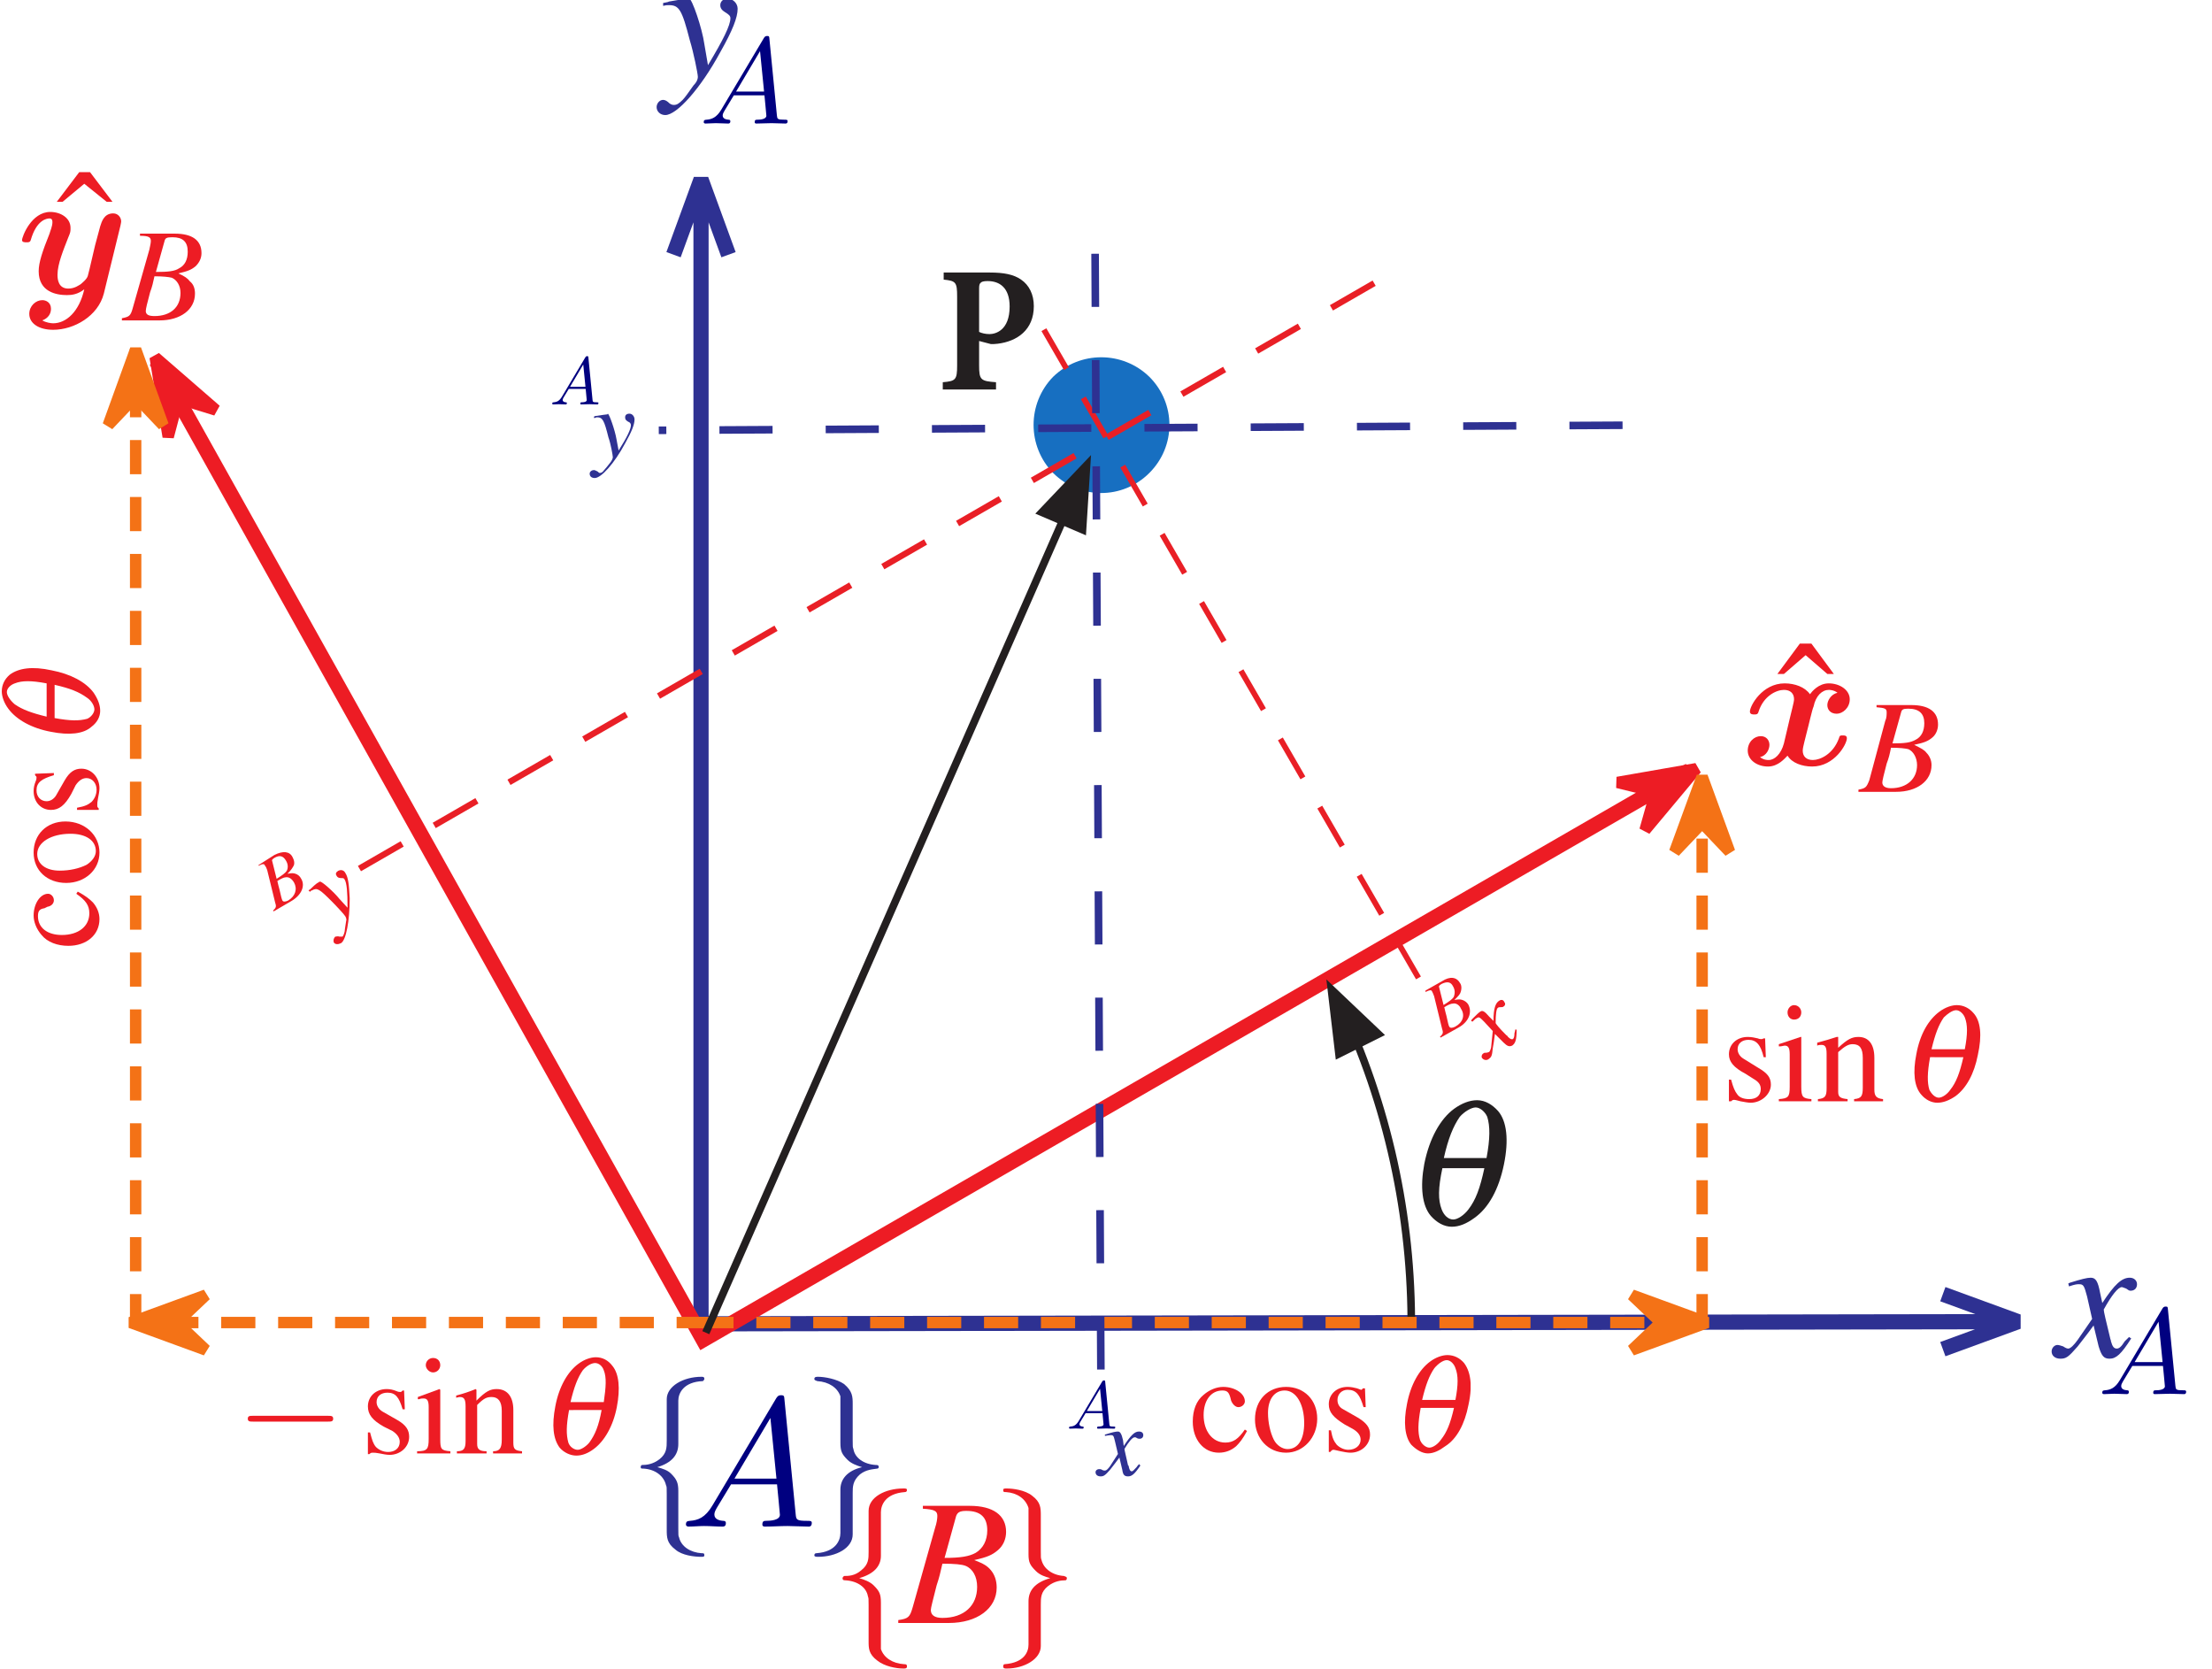 <?xml version="1.0" encoding="UTF-8" standalone="no"?>
<!-- Created with Inkscape (http://www.inkscape.org/) -->

<svg
   width="63.687mm"
   height="48.041mm"
   viewBox="0 0 63.687 48.041"
   version="1.1"
   id="svg5"
   inkscape:version="1.3 (1:1.3+202307231459+0e150ed6c4)"
   sodipodi:docname="coordinate_system_rotation.svg"
   xmlns:inkscape="http://www.inkscape.org/namespaces/inkscape"
   xmlns:sodipodi="http://sodipodi.sourceforge.net/DTD/sodipodi-0.dtd"
   xmlns="http://www.w3.org/2000/svg"
   xmlns:svg="http://www.w3.org/2000/svg"
   xmlns:ns1="http://www.iki.fi/pav/software/textext/">
  <sodipodi:namedview
     id="namedview7"
     pagecolor="#ffffff"
     bordercolor="#666666"
     borderopacity="1.0"
     inkscape:pageshadow="2"
     inkscape:pageopacity="0.0"
     inkscape:pagecheckerboard="0"
     inkscape:document-units="mm"
     showgrid="false"
     fit-margin-top="0"
     fit-margin-left="0"
     fit-margin-right="0"
     fit-margin-bottom="0"
     inkscape:zoom="3.8932755"
     inkscape:cx="122.7758"
     inkscape:cy="87.330065"
     inkscape:window-width="1920"
     inkscape:window-height="988"
     inkscape:window-x="0"
     inkscape:window-y="32"
     inkscape:window-maximized="1"
     inkscape:current-layer="g3751"
     inkscape:showpageshadow="2"
     inkscape:deskcolor="#d1d1d1" />
  <defs
     id="defs2">
    <g
       id="id-5820d4d6-596f-4abb-91cf-a98b537d8966-7">
      <symbol
         overflow="visible"
         id="id-9343b614-3a67-4e06-bf67-56eb1753cdf2-5">
        <path
           style="stroke:none"
           d=""
           id="id-2aa8b5ae-66da-4692-98de-1b8e282aa813-3" />
      </symbol>
      <symbol
         overflow="visible"
         id="id-48914807-eaf2-4889-ad5c-6725ef01bb59-5">
        <path
           style="stroke:none"
           d="M 1.781,-1.141 C 1.391,-0.484 1,-0.344 0.562,-0.312 0.438,-0.297 0.344,-0.297 0.344,-0.109 0.344,-0.047 0.406,0 0.484,0 0.75,0 1.062,-0.031 1.328,-0.031 c 0.344,0 0.688,0.031 1,0.031 0.062,0 0.188,0 0.188,-0.188 0,-0.109 -0.078,-0.125 -0.156,-0.125 -0.219,-0.016 -0.469,-0.094 -0.469,-0.344 0,-0.125 0.062,-0.234 0.141,-0.375 l 0.766,-1.266 h 2.5 c 0.016,0.203 0.156,1.562 0.156,1.656 0,0.297 -0.516,0.328 -0.719,0.328 C 4.594,-0.312 4.5,-0.312 4.5,-0.109 4.5,0 4.609,0 4.641,0 5.047,0 5.469,-0.031 5.875,-0.031 6.125,-0.031 6.766,0 7.016,0 7.062,0 7.188,0 7.188,-0.203 7.188,-0.312 7.094,-0.312 6.953,-0.312 6.344,-0.312 6.344,-0.375 6.312,-0.672 l -0.609,-6.219 c -0.016,-0.203 -0.016,-0.25 -0.188,-0.25 -0.156,0 -0.203,0.078 -0.266,0.172 z M 2.984,-2.609 4.938,-5.906 5.266,-2.609 Z m 0,0"
           id="id-843efea8-3f57-42fd-b5d6-257b0efdf496-6" />
      </symbol>
    </g>
    <g
       id="id-ca6f9dfa-2300-4a08-bd63-a257786bba63-9">
      <symbol
         overflow="visible"
         id="id-ef281567-afe7-41a2-a853-296a0481fad8-3">
        <path
           style="stroke:none"
           d=""
           id="id-263761aa-bbf4-4215-a2ef-f7bc5050d6be-6" />
      </symbol>
      <symbol
         overflow="visible"
         id="id-0b6ad116-f69c-45d8-8164-e2e3d7df83f5-0">
        <path
           style="stroke:none"
           d="M 1.781,-1.141 C 1.391,-0.484 1,-0.344 0.562,-0.312 0.438,-0.297 0.344,-0.297 0.344,-0.109 0.344,-0.047 0.406,0 0.484,0 0.75,0 1.062,-0.031 1.328,-0.031 c 0.344,0 0.688,0.031 1,0.031 0.062,0 0.188,0 0.188,-0.188 0,-0.109 -0.078,-0.125 -0.156,-0.125 -0.219,-0.016 -0.469,-0.094 -0.469,-0.344 0,-0.125 0.062,-0.234 0.141,-0.375 l 0.766,-1.266 h 2.5 c 0.016,0.203 0.156,1.562 0.156,1.656 0,0.297 -0.516,0.328 -0.719,0.328 C 4.594,-0.312 4.5,-0.312 4.5,-0.109 4.5,0 4.609,0 4.641,0 5.047,0 5.469,-0.031 5.875,-0.031 6.125,-0.031 6.766,0 7.016,0 7.062,0 7.188,0 7.188,-0.203 7.188,-0.312 7.094,-0.312 6.953,-0.312 6.344,-0.312 6.344,-0.375 6.312,-0.672 l -0.609,-6.219 c -0.016,-0.203 -0.016,-0.25 -0.188,-0.25 -0.156,0 -0.203,0.078 -0.266,0.172 z M 2.984,-2.609 4.938,-5.906 5.266,-2.609 Z m 0,0"
           id="id-fb4e59dc-6f78-46a8-abe7-3ea0cfd900e0-6" />
      </symbol>
    </g>
    <g
       id="id-ca6f9dfa-2300-4a08-bd63-a257786bba63-0">
      <symbol
         overflow="visible"
         id="id-ef281567-afe7-41a2-a853-296a0481fad8-2">
        <path
           style="stroke:none"
           d=""
           id="id-263761aa-bbf4-4215-a2ef-f7bc5050d6be-3" />
      </symbol>
      <symbol
         overflow="visible"
         id="id-0b6ad116-f69c-45d8-8164-e2e3d7df83f5-7">
        <path
           style="stroke:none"
           d="M 1.781,-1.141 C 1.391,-0.484 1,-0.344 0.562,-0.312 0.438,-0.297 0.344,-0.297 0.344,-0.109 0.344,-0.047 0.406,0 0.484,0 0.75,0 1.062,-0.031 1.328,-0.031 c 0.344,0 0.688,0.031 1,0.031 0.062,0 0.188,0 0.188,-0.188 0,-0.109 -0.078,-0.125 -0.156,-0.125 -0.219,-0.016 -0.469,-0.094 -0.469,-0.344 0,-0.125 0.062,-0.234 0.141,-0.375 l 0.766,-1.266 h 2.5 c 0.016,0.203 0.156,1.562 0.156,1.656 0,0.297 -0.516,0.328 -0.719,0.328 C 4.594,-0.312 4.5,-0.312 4.5,-0.109 4.5,0 4.609,0 4.641,0 5.047,0 5.469,-0.031 5.875,-0.031 6.125,-0.031 6.766,0 7.016,0 7.062,0 7.188,0 7.188,-0.203 7.188,-0.312 7.094,-0.312 6.953,-0.312 6.344,-0.312 6.344,-0.375 6.312,-0.672 l -0.609,-6.219 c -0.016,-0.203 -0.016,-0.25 -0.188,-0.25 -0.156,0 -0.203,0.078 -0.266,0.172 z M 2.984,-2.609 4.938,-5.906 5.266,-2.609 Z m 0,0"
           id="id-fb4e59dc-6f78-46a8-abe7-3ea0cfd900e0-5" />
      </symbol>
    </g>
    <g
       id="id-457cfdaf-3c91-4398-bcfb-e8b796d970e7-6"
       style="fill:#000080;stroke-width:0">
      <symbol
         overflow="visible"
         id="id-be5f8f12-343a-413b-ab59-b94609470016-1"
         style="fill:#000080;stroke-width:0">
        <path
           style="fill:#000080;stroke:#000080;stroke-width:0"
           d=""
           id="id-3024b49f-e987-4f49-be40-c14d6ac1ccfe-2" />
      </symbol>
      <symbol
         overflow="visible"
         id="id-5e3759e3-6941-447d-b8bd-18ae380f448f-9"
         style="fill:#000080;stroke-width:0">
        <path
           style="fill:#000080;stroke:#000080;stroke-width:0"
           d="M 1.781,-1.141 C 1.391,-0.484 1,-0.344 0.562,-0.312 0.438,-0.297 0.344,-0.297 0.344,-0.109 0.344,-0.047 0.406,0 0.484,0 0.75,0 1.062,-0.031 1.328,-0.031 c 0.344,0 0.688,0.031 1,0.031 0.062,0 0.188,0 0.188,-0.188 0,-0.109 -0.078,-0.125 -0.156,-0.125 -0.219,-0.016 -0.469,-0.094 -0.469,-0.344 0,-0.125 0.062,-0.234 0.141,-0.375 l 0.766,-1.266 h 2.5 c 0.016,0.203 0.156,1.562 0.156,1.656 0,0.297 -0.516,0.328 -0.719,0.328 C 4.594,-0.312 4.5,-0.312 4.5,-0.109 4.5,0 4.609,0 4.641,0 5.047,0 5.469,-0.031 5.875,-0.031 6.125,-0.031 6.766,0 7.016,0 7.062,0 7.188,0 7.188,-0.203 7.188,-0.312 7.094,-0.312 6.953,-0.312 6.344,-0.312 6.344,-0.375 6.312,-0.672 l -0.609,-6.219 c -0.016,-0.203 -0.016,-0.25 -0.188,-0.25 -0.156,0 -0.203,0.078 -0.266,0.172 z M 2.984,-2.609 4.938,-5.906 5.266,-2.609 Z m 0,0"
           id="id-7c634631-bc77-45bb-bc83-83ba88968bd0-3" />
      </symbol>
    </g>
  </defs>
  <g
     inkscape:label="Layer 1"
     inkscape:groupmode="layer"
     id="layer1"
     transform="translate(-75.93, -196.957)">
    <g
       id="g830"
       inkscape:label="Peter Corke - Robotics, Vision and Control_ Fundamental Algorithms In MATLAB 2ed"
       transform="matrix(0.353 0 0 -0.353 -6.122 257.95)">
      <g
         id="g3751"
         transform="translate(-82.496,29.387)">
        <g
           id="g2034"
           transform="matrix(1,0,0,1,16.868,-132.013)">
          <g
             id="g2036"
             transform="translate(355.424,167.454)">
            <path
               d="m 0,0 106.831,0.177 m -5.723,2.241 6.135,-2.241 -6.135,-2.242 M -0.177,0 v 92.909 m -2.242,-5.722 2.242,6.135 2.242,-6.135"
               style="fill:none;stroke:#2e3192;stroke-width:1.238;stroke-linecap:butt;stroke-linejoin:miter;stroke-miterlimit:2.613;stroke-dasharray:none;stroke-opacity:1"
               id="path2038" />
          </g>
        </g>
        <g
           id="g2040"
           transform="matrix(1,0,0,1,16.868,-132.013)">
          <g
             id="g2042"
             transform="translate(435.886,212.581)">
            <path
               d="M 0,0 -80.462,-46.425 -125.059,33.388"
               style="fill:none;stroke:#ed1c24;stroke-width:1.238;stroke-linecap:butt;stroke-linejoin:miter;stroke-miterlimit:2.613;stroke-dasharray:none;stroke-opacity:1"
               id="path2044" />
          </g>
        </g>
        <g
           id="g2046"
           transform="translate(16.868,-132.013)">
          <g
             id="g2048"
             transform="translate(436.43,212.725)">
            <path
               d="m 0,0 -4.19,-5.013 0.885,3.126 -3.128,0.766 z"
               style="fill:#ed1c24;fill-opacity:1;fill-rule:evenodd;stroke:#ed1c24;stroke-width:0.929;stroke-linecap:butt;stroke-linejoin:miter;stroke-miterlimit:2.613;stroke-dasharray:none;stroke-opacity:1"
               id="path2050" />
          </g>
        </g>
        <g
           id="g2052"
           transform="translate(16.868,-132.013)">
          <g
             id="g2054"
             transform="translate(310.727,246.275)">
            <path
               d="M 0,0 4.957,-4.304 1.888,-3.361 1.062,-6.486 Z"
               style="fill:#ed1c24;fill-opacity:1;fill-rule:evenodd;stroke:#ed1c24;stroke-width:0.929;stroke-linecap:butt;stroke-linejoin:miter;stroke-miterlimit:2.613;stroke-dasharray:none;stroke-opacity:1"
               id="path2056" />
          </g>
        </g>
        <g
           id="g2058"
           transform="translate(16.868,-132.013)">
          <g
             id="g2060"
             transform="translate(471.721,166.379)">
            <path
               d="m 0,0 c -0.118,-0.118 -0.177,-0.177 -0.354,-0.354 -0.295,-0.472 -0.472,-0.59 -0.649,-0.59 -0.236,0 -0.354,0.177 -0.472,0.59 0,0.118 -0.059,0.177 -0.059,0.236 -0.355,1.474 -0.531,2.181 -0.531,2.358 0.649,1.18 1.18,1.828 1.475,1.828 0.059,0 0.177,-0.059 0.354,-0.118 C -0.059,3.832 0,3.773 0.118,3.773 c 0.354,0 0.531,0.236 0.531,0.531 0,0.295 -0.236,0.531 -0.59,0.531 -0.649,0 -1.239,-0.531 -2.242,-2.064 l -0.178,0.825 c -0.177,0.944 -0.354,1.239 -0.767,1.239 -0.295,0 -0.767,-0.118 -1.711,-0.413 l -0.118,-0.059 0.059,-0.236 C -4.367,4.304 -4.249,4.304 -4.072,4.304 c 0.354,0 0.413,-0.118 0.649,-1.002 l 0.413,-1.828 -1.18,-1.71 c -0.295,-0.413 -0.59,-0.708 -0.767,-0.708 -0.118,0 -0.236,0.059 -0.413,0.177 -0.178,0.059 -0.354,0.118 -0.472,0.118 -0.236,0 -0.473,-0.236 -0.473,-0.531 0,-0.353 0.295,-0.589 0.709,-0.589 0.472,0 0.649,0.118 1.416,1.002 0.354,0.472 0.708,0.885 1.298,1.71 l 0.413,-1.71 c 0.236,-0.766 0.414,-1.002 0.886,-1.002 0.531,0 0.944,0.353 1.77,1.651 L 0,0"
               style="fill:#2e3192;fill-opacity:1;fill-rule:evenodd;stroke:none"
               id="path2062" />
          </g>
        </g>
        <g
           id="g2070"
           transform="translate(16.868,-132.013)">
          <g
             id="g2072"
             transform="translate(352.156,274.932)">
            <path
               d="m 0,0 c 0.236,0.059 0.295,0.059 0.472,0.059 0.826,0 1.062,-0.354 1.711,-2.89 C 2.478,-3.774 2.832,-5.543 2.832,-5.779 2.832,-6.015 2.714,-6.251 2.478,-6.486 2.065,-7.076 1.77,-7.489 1.593,-7.666 1.298,-7.96 1.121,-8.078 0.885,-8.078 c -0.059,0 -0.177,0 -0.354,0.118 -0.177,0.176 -0.354,0.294 -0.531,0.294 -0.295,0 -0.531,-0.294 -0.531,-0.589 0,-0.354 0.294,-0.649 0.708,-0.649 0.944,0 2.891,2.182 4.485,5.13 1.003,1.769 1.416,2.83 1.416,3.538 0,0.471 -0.413,0.825 -0.826,0.825 C 4.898,0.589 4.662,0.353 4.662,0.059 4.662,-0.177 4.78,-0.354 5.075,-0.531 5.37,-0.708 5.488,-0.826 5.488,-1.003 c 0,-0.589 -0.59,-1.769 -1.83,-3.833 L 3.364,-3.125 C 3.186,-1.828 2.36,0.589 2.124,0.589 H 2.065 c 0,0 -0.059,0 -0.118,0 C 1.77,0.589 1.239,0.471 0.472,0.353 0.413,0.295 0.236,0.295 0,0.235 V 0"
               style="fill:#2e3192;fill-opacity:1;fill-rule:evenodd;stroke:none"
               id="path2074" />
          </g>
        </g>
        <g
           id="g2082"
           transform="translate(16.868,-132.013)">
          <g
             id="g2084"
             transform="translate(413.178,167.853)">
            <path
               d="M 0,0 C -0.059,9.257 -2.184,18.338 -6.256,26.593"
               style="fill:none;stroke:#231f20;stroke-width:0.619;stroke-linecap:butt;stroke-linejoin:miter;stroke-miterlimit:2.613;stroke-dasharray:none;stroke-opacity:1"
               id="path2086" />
          </g>
        </g>
        <g
           id="g2088"
           transform="translate(16.868,-132.013)">
          <g
             id="g2090"
             transform="translate(406.252,195.542)">
            <path
               d="M 0,0 4.781,-4.54 0.768,-6.545 0,0"
               style="fill:#231f20;fill-opacity:1;fill-rule:evenodd;stroke:none"
               id="path2092" />
          </g>
        </g>
        <g
           id="g2094"
           transform="translate(16.868,-132.013)">
          <g
             id="g2096"
             transform="translate(418.548,185.689)">
            <path
               d="m 0,0 c -0.59,0 -1.239,-0.235 -1.888,-0.707 -1.122,-0.826 -2.007,-2.417 -2.42,-4.481 -0.354,-1.887 -0.177,-3.42 0.531,-4.246 0.472,-0.53 1.062,-0.884 1.711,-0.884 0.591,0 1.181,0.236 1.83,0.708 1.18,0.825 2.007,2.358 2.42,4.363 0.413,2.005 0.236,3.538 -0.473,4.363 C 1.239,-0.353 0.649,0 0,0 Z M 0.59,-5.542 C 0.236,-7.193 -0.118,-8.137 -0.708,-8.903 -1.062,-9.375 -1.593,-9.728 -1.948,-9.728 c -0.412,0 -0.767,0.353 -0.944,0.825 -0.295,0.766 -0.295,1.71 0.059,3.361 z M -2.715,-4.717 c 0.355,1.593 0.767,2.595 1.299,3.361 0.354,0.413 0.944,0.767 1.298,0.767 0.354,0 0.767,-0.354 0.944,-0.767 0.236,-0.766 0.236,-1.768 -0.059,-3.361 h -3.482"
               style="fill:#231f20;fill-opacity:1;fill-rule:evenodd;stroke:none"
               id="path2098" />
          </g>
        </g>
        <g
           id="g2100"
           transform="translate(16.868,-132.013)">
          <g
             id="g2102"
             transform="translate(355.578,167.558)">
            <path
               d="M 0,0 H 81.324"
               style="fill:none;stroke:#f47216;stroke-width:0.929;stroke-linecap:square;stroke-linejoin:miter;stroke-miterlimit:2.613;stroke-dasharray:1.857, 2.786;stroke-dashoffset:0;stroke-opacity:1"
               id="path2104" />
          </g>
        </g>
        <g
           id="g2106"
           transform="translate(16.868,-132.013)">
          <g
             id="g2108"
             transform="translate(437.315,167.558)">
            <path
               d="M 0,0 -6.138,-2.241 -3.777,0 -6.138,2.241 Z"
               style="fill:#f47216;fill-opacity:1;fill-rule:evenodd;stroke:#f47216;stroke-width:0.929;stroke-linecap:butt;stroke-linejoin:miter;stroke-miterlimit:2.613;stroke-dasharray:none;stroke-opacity:1"
               id="path2110" />
          </g>
        </g>
        <g
           id="g2112"
           transform="translate(16.868,-132.013)">
          <g
             id="g2114"
             transform="translate(309.133,167.558)">
            <path
               d="M 0,0 V 78.953"
               style="fill:none;stroke:#f47216;stroke-width:0.929;stroke-linecap:square;stroke-linejoin:miter;stroke-miterlimit:2.613;stroke-dasharray:1.857, 2.786;stroke-dashoffset:0;stroke-opacity:1"
               id="path2116" />
          </g>
        </g>
        <g
           id="g2118"
           transform="translate(16.868,-132.013)">
          <g
             id="g2120"
             transform="translate(309.133,246.924)">
            <path
               d="M 0,0 2.243,-6.192 0,-3.833 -2.242,-6.192 Z"
               style="fill:#f47216;fill-opacity:1;fill-rule:evenodd;stroke:#f47216;stroke-width:0.929;stroke-linecap:butt;stroke-linejoin:miter;stroke-miterlimit:2.613;stroke-dasharray:none;stroke-opacity:1"
               id="path2122" />
          </g>
        </g>
        <g
           id="g2124"
           transform="translate(16.868,-132.013)">
          <g
             id="g2126"
             transform="translate(355.578,167.558)">
            <path
               d="M 0,0 H -46.445"
               style="fill:none;stroke:#f47216;stroke-width:0.929;stroke-linecap:square;stroke-linejoin:miter;stroke-miterlimit:2.613;stroke-dasharray:1.857, 2.786;stroke-dashoffset:0;stroke-opacity:1"
               id="path2128" />
          </g>
        </g>
        <g
           id="g2130"
           transform="translate(16.868,-132.013)">
          <g
             id="g2132"
             transform="translate(308.72,167.558)">
            <path
               d="M 0,0 6.138,2.241 3.777,0 6.138,-2.241 Z"
               style="fill:#f47216;fill-opacity:1;fill-rule:evenodd;stroke:#f47216;stroke-width:0.929;stroke-linecap:butt;stroke-linejoin:miter;stroke-miterlimit:2.613;stroke-dasharray:none;stroke-opacity:1"
               id="path2134" />
          </g>
        </g>
        <g
           id="g2136"
           transform="translate(16.868,-132.013)">
          <g
             id="g2138"
             transform="translate(436.902,167.558)">
            <path
               d="M 0,0 V 44.105"
               style="fill:none;stroke:#f47216;stroke-width:0.929;stroke-linecap:square;stroke-linejoin:miter;stroke-miterlimit:2.613;stroke-dasharray:1.857, 2.786;stroke-dashoffset:0;stroke-opacity:1"
               id="path2140" />
          </g>
        </g>
        <g
           id="g2142"
           transform="translate(16.868,-132.013)">
          <g
             id="g2144"
             transform="translate(436.902,212.076)">
            <path
               d="M 0,0 2.242,-6.133 0,-3.774 -2.243,-6.133 Z"
               style="fill:#f47216;fill-opacity:1;fill-rule:evenodd;stroke:#f47216;stroke-width:0.929;stroke-linecap:butt;stroke-linejoin:miter;stroke-miterlimit:2.613;stroke-dasharray:none;stroke-opacity:1"
               id="path2146" />
          </g>
        </g>
        <g
           id="g2148"
           transform="translate(16.868,-132.013)">
          <g
             id="g2150"
             transform="translate(442.095,189.198)">
            <path
               d="M 0,0 -0.059,1.533 H -0.177 C -0.295,1.474 -0.295,1.474 -0.354,1.474 c -0.059,0 -0.177,0 -0.295,0.059 -0.236,0.059 -0.531,0.118 -0.826,0.118 -0.885,0 -1.534,-0.59 -1.534,-1.416 0,-0.589 0.354,-1.061 1.357,-1.591 l 0.649,-0.413 c 0.413,-0.236 0.59,-0.472 0.59,-0.826 0,-0.53 -0.354,-0.825 -0.944,-0.825 -0.413,0 -0.767,0.118 -0.944,0.353 -0.236,0.295 -0.354,0.59 -0.532,1.239 h -0.176 v -1.769 h 0.176 C -2.773,-3.538 -2.715,-3.479 -2.597,-3.479 -2.478,-3.479 -2.301,-3.538 -2.065,-3.597 -1.77,-3.656 -1.416,-3.715 -1.239,-3.715 c 0.885,0 1.652,0.708 1.652,1.474 0,0.59 -0.295,0.943 -1.003,1.356 l -1.239,0.767 c -0.295,0.177 -0.472,0.471 -0.472,0.766 0,0.472 0.354,0.767 0.885,0.767 0.649,0 1.003,-0.413 1.239,-1.415 L 0,0"
               style="fill:#ed1c24;fill-opacity:1;fill-rule:evenodd;stroke:none"
               id="path2152" />
          </g>
        </g>
        <g
           id="g2154"
           transform="translate(16.868,-132.013)">
          <g
             id="g2156"
             transform="translate(444.928,190.849)">
            <path
               d="m 0,0 -1.771,-0.59 v -0.177 h 0.118 c 0.119,0 0.296,0.059 0.355,0.059 0.295,0 0.413,-0.177 0.413,-0.708 V -4.069 C -0.885,-4.894 -1.003,-5.012 -1.771,-5.071 v -0.177 h 2.656 v 0.177 C 0.177,-5.012 0.059,-4.894 0.059,-4.069 V 0 Z m -0.531,2.594 c -0.295,0 -0.531,-0.295 -0.531,-0.59 0,-0.353 0.236,-0.589 0.531,-0.589 0.354,0 0.59,0.236 0.59,0.589 0,0.295 -0.236,0.59 -0.59,0.59"
               style="fill:#ed1c24;fill-opacity:1;fill-rule:evenodd;stroke:none"
               id="path2158" />
          </g>
        </g>
        <g
           id="g2160"
           transform="translate(16.868,-132.013)">
          <g
             id="g2162"
             transform="translate(446.285,190.141)">
            <path
               d="m 0,0 c 0.118,0.059 0.237,0.059 0.355,0.059 0.294,0 0.412,-0.177 0.412,-0.707 v -2.831 c 0,-0.648 -0.118,-0.825 -0.708,-0.884 V -4.54 h 2.42 v 0.177 c -0.59,0.059 -0.767,0.177 -0.767,0.589 v 3.244 c 0.531,0.471 0.826,0.648 1.18,0.648 0.59,0 0.826,-0.354 0.826,-1.12 V -3.42 C 3.718,-4.127 3.6,-4.304 3.01,-4.363 V -4.54 h 2.361 v 0.177 C 4.84,-4.304 4.663,-4.127 4.663,-3.597 V -1.002 c 0,1.12 -0.473,1.71 -1.299,1.71 -0.531,0 -0.885,-0.177 -1.652,-0.885 V 0.708 H 1.594 C 1.063,0.531 0.649,0.413 0,0.236 V 0"
               style="fill:#ed1c24;fill-opacity:1;fill-rule:evenodd;stroke:none"
               id="path2164" />
          </g>
        </g>
        <g
           id="g2166"
           transform="translate(16.868,-132.013)">
          <g
             id="g2168"
             transform="translate(457.675,193.443)">
            <path
               d="M 0,0 C -0.413,0 -0.944,-0.177 -1.416,-0.53 -2.301,-1.179 -3.009,-2.359 -3.305,-4.01 -3.6,-5.483 -3.481,-6.663 -2.891,-7.312 -2.537,-7.724 -2.065,-7.96 -1.593,-7.96 c 0.472,0 0.944,0.177 1.475,0.531 0.886,0.648 1.535,1.828 1.83,3.361 C 2.066,-2.476 1.948,-1.297 1.358,-0.648 1.004,-0.236 0.532,0 0,0 Z M 0.532,-4.245 C 0.236,-5.543 -0.059,-6.309 -0.531,-6.899 -0.767,-7.252 -1.18,-7.547 -1.475,-7.547 c -0.295,0 -0.59,0.295 -0.767,0.648 -0.177,0.59 -0.177,1.356 0.059,2.654 z m -2.597,0.648 C -1.77,-2.359 -1.475,-1.592 -1.062,-1.002 c 0.295,0.294 0.708,0.589 1.003,0.589 0.295,0 0.591,-0.295 0.709,-0.589 0.236,-0.59 0.236,-1.357 0,-2.595 h -2.715"
               style="fill:#ed1c24;fill-opacity:1;fill-rule:evenodd;stroke:none"
               id="path2170" />
          </g>
        </g>
        <g
           id="g2172"
           transform="translate(16.868,-132.013)">
          <g
             id="g2174"
             transform="translate(324.831,159.48)">
            <path
               d="M 0,0 C 0.237,0 0.413,0 0.413,0.236 0.413,0.472 0.237,0.472 0,0.472 h -6.137 c -0.236,0 -0.413,0 -0.413,-0.236 C -6.55,0 -6.373,0 -6.137,0 H 0"
               style="fill:#ed1c24;fill-opacity:1;fill-rule:evenodd;stroke:none"
               id="path2176" />
          </g>
        </g>
        <g
           id="g2178"
           transform="translate(16.868,-132.013)">
          <g
             id="g2180"
             transform="translate(331.087,160.482)">
            <path
               d="M 0,0 -0.059,1.533 H -0.177 C -0.295,1.415 -0.295,1.415 -0.354,1.415 c -0.059,0 -0.177,0 -0.295,0.059 -0.295,0.118 -0.531,0.177 -0.826,0.177 -0.885,0 -1.535,-0.589 -1.535,-1.415 0,-0.648 0.354,-1.12 1.299,-1.651 l 0.708,-0.354 c 0.354,-0.236 0.59,-0.53 0.59,-0.884 0,-0.531 -0.413,-0.826 -0.944,-0.826 -0.413,0 -0.767,0.177 -1.003,0.413 -0.237,0.295 -0.296,0.531 -0.473,1.179 H -3.01 v -1.769 h 0.118 C -2.774,-3.538 -2.715,-3.538 -2.597,-3.538 c 0.118,0 0.237,0 0.531,-0.058 0.296,-0.06 0.591,-0.118 0.827,-0.118 0.885,0 1.593,0.648 1.593,1.474 0,0.53 -0.236,0.943 -0.944,1.356 l -1.239,0.707 C -2.124,0 -2.302,0.295 -2.302,0.59 c 0,0.472 0.354,0.767 0.886,0.767 0.649,0 0.944,-0.354 1.239,-1.357 H 0"
               style="fill:#ed1c24;fill-opacity:1;fill-rule:evenodd;stroke:none"
               id="path2182" />
          </g>
        </g>
        <g
           id="g2184"
           transform="translate(16.868,-132.013)">
          <g
             id="g2186"
             transform="translate(333.92,162.133)">
            <path
               d="m 0,0 -1.771,-0.648 v -0.177 h 0.118 c 0.118,0.059 0.237,0.059 0.355,0.059 0.294,0 0.412,-0.177 0.412,-0.708 V -4.068 C -0.886,-4.894 -1.004,-5.071 -1.83,-5.071 v -0.176 h 2.715 v 0.176 C 0.118,-5.012 0.059,-4.894 0.059,-4.068 V -0.059 Z m -0.531,2.536 c -0.295,0 -0.591,-0.236 -0.591,-0.59 0,-0.295 0.296,-0.589 0.591,-0.589 0.354,0 0.59,0.294 0.59,0.589 0,0.354 -0.236,0.59 -0.59,0.59"
               style="fill:#ed1c24;fill-opacity:1;fill-rule:evenodd;stroke:none"
               id="path2188" />
          </g>
        </g>
        <g
           id="g2190"
           transform="translate(16.868,-132.013)">
          <g
             id="g2192"
             transform="translate(335.277,161.426)">
            <path
               d="m 0,0 c 0.059,0 0.177,0.059 0.295,0.059 0.354,0 0.472,-0.177 0.472,-0.767 v -2.83 c 0,-0.649 -0.177,-0.826 -0.708,-0.826 V -4.54 h 2.42 v 0.176 c -0.59,0 -0.767,0.177 -0.767,0.59 v 3.184 c 0.531,0.531 0.767,0.649 1.18,0.649 0.531,0 0.826,-0.354 0.826,-1.121 V -3.42 c 0,-0.708 -0.177,-0.944 -0.708,-0.944 V -4.54 h 2.361 v 0.176 C 4.78,-4.305 4.662,-4.187 4.662,-3.656 V -1.003 c 0,1.062 -0.472,1.71 -1.357,1.71 C 2.774,0.707 2.42,0.53 1.653,-0.236 V 0.648 L 1.594,0.707 C 1.004,0.471 0.649,0.353 0,0.177 V 0"
               style="fill:#ed1c24;fill-opacity:1;fill-rule:evenodd;stroke:none"
               id="path2194" />
          </g>
        </g>
        <g
           id="g2196"
           transform="translate(16.868,-132.013)">
          <g
             id="g2198"
             transform="translate(346.667,164.728)">
            <path
               d="M 0,0 C -0.413,0 -0.944,-0.177 -1.416,-0.531 -2.302,-1.18 -3.01,-2.418 -3.305,-4.01 -3.6,-5.543 -3.482,-6.663 -2.951,-7.371 -2.596,-7.784 -2.065,-8.02 -1.593,-8.02 c 0.472,0 0.944,0.178 1.416,0.531 C 0.708,-6.84 1.417,-5.602 1.712,-4.069 2.007,-2.536 1.889,-1.356 1.357,-0.708 1.003,-0.236 0.531,0 0,0 Z M 0.472,-4.305 C 0.236,-5.602 -0.059,-6.309 -0.531,-6.958 c -0.295,-0.354 -0.708,-0.59 -0.944,-0.59 -0.295,0 -0.649,0.236 -0.767,0.59 -0.178,0.649 -0.178,1.356 0.058,2.653 z m -2.537,0.649 C -1.77,-2.418 -1.475,-1.651 -1.062,-1.062 c 0.295,0.354 0.708,0.59 1.003,0.59 0.295,0 0.59,-0.236 0.708,-0.59 0.236,-0.589 0.177,-1.356 0,-2.594 h -2.714"
               style="fill:#ed1c24;fill-opacity:1;fill-rule:evenodd;stroke:none"
               id="path2200" />
          </g>
        </g>
        <g
           id="g2202"
           transform="translate(16.868,-132.013)">
          <g
             id="g2204"
             transform="translate(304.294,202.524)">
            <path
               d="m 0,0 c 0.767,-0.531 1.062,-0.944 1.062,-1.592 0,-1.062 -0.885,-1.769 -2.242,-1.769 -1.181,0 -1.948,0.589 -1.948,1.533 0,0.412 0.118,0.589 0.531,0.648 L -2.361,-1.062 c 0.355,0.059 0.531,0.295 0.531,0.531 0,0.295 -0.236,0.531 -0.472,0.531 -0.649,0 -1.18,-0.826 -1.18,-1.769 0,-0.531 0.236,-1.121 0.649,-1.592 0.472,-0.59 1.299,-0.885 2.184,-0.885 1.475,0 2.538,0.885 2.538,2.182 C 1.889,-1.592 1.711,-1.121 1.357,-0.708 1.062,-0.413 0.767,-0.177 0.118,0.177 L 0,0"
               style="fill:#ed1c24;fill-opacity:1;fill-rule:evenodd;stroke:none"
               id="path2206" />
          </g>
        </g>
        <g
           id="g2208"
           transform="translate(16.868,-132.013)">
          <g
             id="g2210"
             transform="translate(300.812,205.885)">
            <path
               d="M 0,0 C 0,-1.475 1.121,-2.477 2.656,-2.477 4.19,-2.477 5.371,-1.415 5.371,0 5.371,1.415 4.19,2.535 2.597,2.535 1.062,2.535 0,1.474 0,0 Z m 0.295,-0.118 c 0,0.943 1.121,1.651 2.715,1.651 1.239,0 2.065,-0.531 2.065,-1.415 C 5.075,-0.295 4.78,-0.708 4.308,-1.003 3.718,-1.298 2.951,-1.475 2.125,-1.475 c -1.122,0 -1.83,0.531 -1.83,1.357"
               style="fill:#ed1c24;fill-opacity:1;fill-rule:evenodd;stroke:none"
               id="path2212" />
          </g>
        </g>
        <g
           id="g2214"
           transform="translate(16.868,-132.013)">
          <g
             id="g2216"
             transform="translate(302.464,212.371)">
            <path
               d="m 0,0 -1.534,-0.059 v -0.118 c 0.118,-0.118 0.118,-0.118 0.118,-0.177 0,-0.059 0,-0.177 -0.059,-0.295 -0.118,-0.295 -0.177,-0.531 -0.177,-0.826 0,-0.884 0.59,-1.533 1.416,-1.533 0.65,0 1.122,0.354 1.653,1.298 l 0.354,0.707 c 0.236,0.354 0.531,0.59 0.885,0.59 C 3.128,-0.413 3.483,-0.826 3.483,-1.357 3.483,-1.769 3.305,-2.123 3.069,-2.359 2.774,-2.595 2.538,-2.713 1.889,-2.831 v -0.177 h 1.77 V -2.89 c -0.118,0.118 -0.118,0.118 -0.118,0.295 0,0.118 0,0.236 0.06,0.531 C 3.659,-1.769 3.719,-1.475 3.719,-1.239 c 0,0.885 -0.65,1.593 -1.476,1.593 -0.531,0 -0.944,-0.236 -1.357,-0.944 L 0.178,-1.828 C 0,-2.123 -0.294,-2.3 -0.59,-2.3 c -0.472,0 -0.826,0.354 -0.826,0.885 0,0.648 0.413,0.943 1.416,1.238 V 0"
               style="fill:#ed1c24;fill-opacity:1;fill-rule:evenodd;stroke:none"
               id="path2218" />
          </g>
        </g>
        <g
           id="g2220"
           transform="translate(16.868,-132.013)">
          <g
             id="g2222"
             transform="translate(298.215,219.034)">
            <path
               d="M 0,0 C 0,-0.413 0.178,-0.944 0.532,-1.416 1.181,-2.3 2.42,-3.008 4.013,-3.302 5.489,-3.597 6.669,-3.479 7.318,-2.89 7.79,-2.536 8.026,-2.064 8.026,-1.592 8.026,-1.121 7.85,-0.649 7.495,-0.118 6.846,0.766 5.607,1.415 4.073,1.71 2.479,2.063 1.358,1.886 0.65,1.356 0.236,1.002 0,0.53 0,0 Z m 4.309,0.53 c 1.298,-0.295 2.006,-0.589 2.655,-1.061 0.354,-0.236 0.59,-0.649 0.59,-0.943 0,-0.295 -0.295,-0.649 -0.59,-0.767 C 6.315,-2.418 5.607,-2.418 4.309,-2.182 Z M 3.659,-2.064 C 2.42,-1.769 1.653,-1.474 1.063,-1.062 c -0.354,0.295 -0.649,0.708 -0.649,1.003 0,0.294 0.295,0.589 0.649,0.707 0.59,0.236 1.357,0.236 2.596,0 v -2.712"
               style="fill:#ed1c24;fill-opacity:1;fill-rule:evenodd;stroke:none"
               id="path2224" />
          </g>
        </g>
        <g
           id="g2226"
           transform="translate(16.868,-132.013)">
          <g
             id="g2228"
             transform="translate(399.604,158.832)">
            <path
               d="m 0,0 c -0.531,-0.767 -0.944,-1.062 -1.593,-1.062 -1.063,0 -1.771,0.944 -1.771,2.241 0,1.179 0.59,2.005 1.535,2.005 0.413,0 0.531,-0.177 0.649,-0.59 L -1.121,2.358 C -1.003,2.063 -0.767,1.827 -0.531,1.827 -0.236,1.827 0,2.063 0,2.299 0,2.948 -0.826,3.478 -1.77,3.478 -2.301,3.478 -2.892,3.242 -3.364,2.83 -3.954,2.358 -4.249,1.591 -4.249,0.648 c 0,-1.474 0.885,-2.535 2.124,-2.535 0.532,0 1.004,0.176 1.417,0.53 0.295,0.295 0.531,0.59 0.885,1.239 L 0,0"
               style="fill:#ed1c24;fill-opacity:1;fill-rule:evenodd;stroke:none"
               id="path2230" />
          </g>
        </g>
        <g
           id="g2232"
           transform="translate(16.868,-132.013)">
          <g
             id="g2234"
             transform="translate(402.968,162.31)">
            <path
               d="m 0,0 c -1.476,0 -2.538,-1.061 -2.538,-2.653 0,-1.533 1.062,-2.712 2.538,-2.712 1.416,0 2.538,1.238 2.538,2.771 C 2.538,-1.061 1.475,0 0,0 Z m -0.118,-0.294 c 0.944,0 1.593,-1.121 1.593,-2.654 0,-1.297 -0.472,-2.123 -1.357,-2.123 -0.413,0 -0.885,0.295 -1.121,0.767 -0.295,0.59 -0.473,1.415 -0.473,2.182 0,1.12 0.532,1.828 1.358,1.828"
               style="fill:#ed1c24;fill-opacity:1;fill-rule:evenodd;stroke:none"
               id="path2236" />
          </g>
        </g>
        <g
           id="g2238"
           transform="translate(16.868,-132.013)">
          <g
             id="g2240"
             transform="translate(409.46,160.659)">
            <path
               d="m 0,0 -0.059,1.533 h -0.177 c -0.06,-0.118 -0.118,-0.118 -0.118,-0.118 -0.06,0 -0.178,0.059 -0.354,0.118 -0.236,0.059 -0.473,0.118 -0.768,0.118 -0.885,0 -1.534,-0.589 -1.534,-1.415 0,-0.648 0.354,-1.061 1.298,-1.651 l 0.649,-0.354 c 0.413,-0.236 0.649,-0.53 0.649,-0.884 0,-0.472 -0.412,-0.825 -1.003,-0.825 -0.354,0 -0.708,0.176 -0.944,0.412 -0.236,0.295 -0.354,0.531 -0.472,1.179 H -3.01 v -1.769 h 0.118 C -2.774,-3.538 -2.774,-3.478 -2.597,-3.478 c 0.059,0 0.236,-0.06 0.531,-0.118 0.295,-0.06 0.59,-0.118 0.826,-0.118 0.886,0 1.594,0.648 1.594,1.474 0,0.589 -0.295,0.943 -0.944,1.356 l -1.24,0.707 C -2.184,0 -2.302,0.295 -2.302,0.59 c 0,0.472 0.354,0.825 0.826,0.825 0.708,0 1.004,-0.412 1.299,-1.415 H 0"
               style="fill:#ed1c24;fill-opacity:1;fill-rule:evenodd;stroke:none"
               id="path2242" />
          </g>
        </g>
        <g
           id="g2244"
           transform="translate(16.868,-132.013)">
          <g
             id="g2246"
             transform="translate(416.128,164.905)">
            <path
               d="M 0,0 C -0.413,0 -0.944,-0.177 -1.416,-0.531 -2.301,-1.18 -3.009,-2.418 -3.305,-4.01 -3.599,-5.484 -3.481,-6.663 -2.95,-7.312 -2.537,-7.724 -2.065,-8.019 -1.593,-8.019 c 0.472,0 0.944,0.235 1.416,0.589 C 0.768,-6.84 1.417,-5.602 1.712,-4.069 1.811,-3.623 1.869,-3.213 1.889,-2.839 v 0.562 C 1.85,-1.592 1.661,-1.053 1.358,-0.649 1.004,-0.236 0.532,0 0,0 Z M 0.532,-4.305 C 0.236,-5.602 -0.059,-6.309 -0.531,-6.899 -0.767,-7.253 -1.18,-7.548 -1.475,-7.548 c -0.295,0 -0.649,0.295 -0.767,0.649 -0.177,0.59 -0.177,1.297 0.059,2.594 z m -2.597,0.649 C -1.77,-2.418 -1.475,-1.651 -1.062,-1.062 c 0.295,0.354 0.708,0.649 1.003,0.649 0.295,0 0.591,-0.295 0.709,-0.649 0.236,-0.589 0.236,-1.356 0,-2.594 h -2.715"
               style="fill:#ed1c24;fill-opacity:1;fill-rule:evenodd;stroke:none"
               id="path2248" />
          </g>
        </g>
        <g
           id="g2250"
           transform="translate(16.868,-132.013)">
          <g
             id="g2252"
             transform="translate(447.643,220.449)">
            <path
               d="M 0,0 -1.83,2.476 H -2.774 L -4.604,0 h 0.532 L -2.302,1.533 -0.531,0 H 0"
               style="fill:#ed1c24;fill-opacity:1;fill-rule:evenodd;stroke:none"
               id="path2254" />
          </g>
        </g>
        <g
           id="g2256"
           transform="translate(16.868,-132.013)">
          <g
             id="g2258"
             transform="translate(447.938,218.916)">
            <path
               d="m 0,0 c -0.531,-0.118 -0.826,-0.649 -0.826,-1.003 0,-0.353 0.236,-0.707 0.767,-0.707 0.472,0 1.062,0.471 1.062,1.179 0,0.766 -0.826,1.297 -1.711,1.297 -0.827,0 -1.358,-0.648 -1.535,-0.884 -0.413,0.589 -1.239,0.884 -2.065,0.884 -1.83,0 -2.833,-1.828 -2.833,-2.3 0,-0.235 0.236,-0.235 0.354,-0.235 0.177,0 0.295,0 0.354,0.235 0.413,1.298 1.476,1.769 2.066,1.769 0.531,0 0.826,-0.294 0.826,-0.766 0,-0.236 -0.236,-1.061 -0.354,-1.592 L -4.367,-4.128 C -4.603,-5.012 -5.135,-5.484 -5.607,-5.484 -5.725,-5.484 -6.02,-5.484 -6.315,-5.248 -5.784,-5.13 -5.548,-4.6 -5.548,-4.246 -5.548,-3.892 -5.784,-3.538 -6.256,-3.538 c -0.531,0 -1.062,-0.472 -1.062,-1.18 0,-0.766 0.767,-1.297 1.652,-1.297 C -4.839,-6.015 -4.308,-5.366 -4.072,-5.13 c 0.354,-0.59 1.18,-0.885 2.006,-0.885 1.83,0 2.833,1.828 2.833,2.3 0,0.236 -0.177,0.236 -0.354,0.236 -0.177,0 -0.236,0 -0.295,-0.236 -0.472,-1.297 -1.534,-1.769 -2.125,-1.769 -0.531,0 -0.826,0.295 -0.826,0.766 0,0.295 0.236,1.062 0.354,1.593 0.118,0.412 0.413,1.769 0.531,2.004 0.177,0.885 0.708,1.356 1.24,1.356 0.059,0 0.413,0 0.708,-0.235"
               style="fill:#ed1c24;fill-opacity:1;fill-rule:evenodd;stroke:none"
               id="path2260" />
          </g>
        </g>
        <g
           id="g2262"
           transform="translate(16.868,-132.013)">
          <g
             id="g2264"
             transform="translate(449.649,210.838)">
            <path
               d="M 0,0 H 3.069 C 4.781,0 5.961,0.884 5.961,2.181 5.961,2.594 5.784,2.948 5.548,3.184 5.371,3.42 5.135,3.538 4.545,3.832 c 0.826,0.177 1.121,0.295 1.475,0.59 0.295,0.236 0.472,0.649 0.472,1.061 0,1.061 -0.767,1.592 -2.184,1.592 H 1.476 v -0.177 C 2.184,6.839 2.302,6.78 2.302,6.486 c 0,-0.177 0,-0.472 -0.118,-0.708 L 0.886,0.943 C 0.649,0.353 0.59,0.294 0,0.176 Z M 2.656,3.596 C 3.364,3.596 3.836,3.538 4.072,3.478 4.485,3.302 4.781,2.771 4.781,2.181 4.781,1.061 3.954,0.294 2.656,0.294 2.184,0.294 1.948,0.471 1.948,0.766 c 0,0.118 0.118,0.649 0.354,1.533 0.177,0.472 0.236,0.708 0.354,1.297 z M 3.482,6.486 C 3.541,6.722 3.659,6.78 4.072,6.78 4.957,6.78 5.371,6.368 5.371,5.601 5.371,4.953 5.135,4.481 4.663,4.245 4.249,4.009 3.777,3.95 2.774,3.95 l 0.708,2.536"
               style="fill:#ed1c24;fill-opacity:1;fill-rule:evenodd;stroke:none"
               id="path2266" />
          </g>
        </g>
        <g
           id="g2268"
           transform="translate(16.868,-132.013)">
          <g
             id="g2270"
             transform="translate(307.245,258.952)">
            <path
               d="M 0,0 -1.83,2.418 H -2.715 L -4.544,0 h 0.472 L -2.302,1.474 -0.472,0 H 0"
               style="fill:#ed1c24;fill-opacity:1;fill-rule:evenodd;stroke:none"
               id="path2272" />
          </g>
        </g>
        <g
           id="g2274"
           transform="translate(16.868,-132.013)">
          <g
             id="g2276"
             transform="translate(307.894,257.006)">
            <path
               d="m 0,0 c 0.059,0.295 0.059,0.295 0.059,0.354 0,0.295 -0.236,0.649 -0.649,0.649 -0.767,0 -0.945,-0.708 -1.063,-1.061 L -2.066,-1.591 C -2.243,-2.299 -2.479,-3.419 -2.656,-4.068 -2.715,-4.363 -3.187,-4.717 -3.246,-4.775 c -0.118,-0.06 -0.472,-0.354 -1.003,-0.354 -0.826,0 -0.885,0.766 -0.885,1.12 C -5.134,-3.124 -4.662,-2.004 -4.249,-0.943 c 0.177,0.413 0.177,0.472 0.177,0.767 0,0.825 -0.826,1.297 -1.652,1.297 -1.535,0 -2.302,-2.005 -2.302,-2.3 0,-0.177 0.236,-0.177 0.354,-0.177 0.177,0 0.295,0 0.354,0.177 C -6.846,0.472 -6.02,0.59 -5.784,0.59 c 0.06,0 0.236,0 0.236,-0.295 0,-0.353 -0.176,-0.707 -0.236,-0.943 -0.59,-1.474 -0.885,-2.359 -0.885,-3.066 0,-1.71 1.476,-1.946 2.302,-1.946 0.413,0 0.885,0.059 1.416,0.472 -0.413,-1.828 -1.475,-2.772 -2.537,-2.772 -0.178,0 -0.591,0.059 -0.886,0.236 0.472,0.177 0.708,0.531 0.708,0.944 0,0.53 -0.413,0.707 -0.708,0.707 -0.531,0 -1.062,-0.471 -1.062,-1.12 0,-0.767 0.767,-1.297 1.948,-1.297 1.711,0 3.659,1.12 4.131,2.948 L 0,0"
               style="fill:#ed1c24;fill-opacity:1;fill-rule:evenodd;stroke:none"
               id="path2278" />
          </g>
        </g>
        <g
           id="g2280"
           transform="translate(16.868,-132.013)">
          <g
             id="g2282"
             transform="translate(308.012,249.282)">
            <path
               d="M 0,0 H 3.069 C 4.78,0 5.961,0.885 5.961,2.182 5.961,2.595 5.843,2.949 5.547,3.184 5.37,3.42 5.134,3.597 4.603,3.833 5.37,4.01 5.665,4.128 6.019,4.423 6.315,4.717 6.492,5.071 6.492,5.484 6.492,6.545 5.725,7.076 4.308,7.076 H 1.475 V 6.899 c 0.709,0 0.886,-0.118 0.886,-0.413 0,-0.177 -0.059,-0.413 -0.119,-0.707 L 0.885,1.003 C 0.708,0.354 0.59,0.295 0,0.177 Z M 2.656,3.597 C 3.364,3.597 3.836,3.538 4.072,3.479 4.485,3.302 4.78,2.831 4.78,2.241 4.78,1.062 3.954,0.354 2.656,0.354 2.184,0.354 1.948,0.472 1.948,0.767 1.948,0.944 2.066,1.415 2.302,2.3 2.479,2.771 2.538,3.066 2.656,3.597 Z M 3.482,6.486 C 3.541,6.722 3.659,6.781 4.131,6.781 4.957,6.781 5.37,6.427 5.37,5.602 5.37,4.953 5.134,4.482 4.662,4.246 4.308,4.01 3.777,3.951 2.774,3.951 l 0.708,2.535"
               style="fill:#ed1c24;fill-opacity:1;fill-rule:evenodd;stroke:none"
               id="path2284" />
          </g>
        </g>
        <g
           id="g2286"
           transform="translate(16.868,-132.013)">
          <g
             id="g2288"
             transform="translate(391.814,244.683)">
            <path
               d="m 0,0 c 2.184,-2.182 2.184,-5.66 0,-7.842 -2.183,-2.182 -5.666,-2.182 -7.849,0 -2.125,2.182 -2.125,5.66 0,7.842 2.183,2.123 5.666,2.123 7.849,0"
               style="fill:#176fc1;fill-opacity:1;fill-rule:evenodd;stroke:none"
               id="path2290" />
          </g>
        </g>
        <g
           id="g2292"
           transform="translate(16.868,-132.013)">
          <g
             id="g2294"
             transform="translate(355.638,166.732)">
            <path
               d="M 0,0 30.865,70.227"
               style="fill:none;stroke:#231f20;stroke-width:0.619;stroke-linecap:butt;stroke-linejoin:miter;stroke-miterlimit:2.613;stroke-dasharray:none;stroke-opacity:1"
               id="path2296" />
          </g>
        </g>
        <g
           id="g2298"
           transform="translate(16.868,-132.013)">
          <g
             id="g2300"
             transform="translate(387.057,238.3)">
            <path
               d="M 0,0 -0.413,-6.545 -4.545,-4.776 0,0"
               style="fill:#231f20;fill-opacity:1;fill-rule:evenodd;stroke:none"
               id="path2302" />
          </g>
        </g>
        <g
           id="g2304"
           transform="translate(16.868,-132.013)">
          <g
             id="g2306"
             transform="translate(327.605,204.705)">
            <path
               d="M 0,0 83.212,47.997"
               style="fill:none;stroke:#e91f26;stroke-width:0.503;stroke-linecap:square;stroke-linejoin:miter;stroke-miterlimit:2.613;stroke-dasharray:3.52, 3.52;stroke-dashoffset:0;stroke-opacity:1"
               id="path2308" />
          </g>
        </g>
        <g
           id="g2310"
           transform="translate(16.868,-132.013)">
          <g
             id="g2312"
             transform="translate(383.328,248.326)">
            <path
               d="M 0,0 30.322,-52.465"
               style="fill:none;stroke:#e91f26;stroke-width:0.459;stroke-linecap:square;stroke-linejoin:miter;stroke-miterlimit:2.613;stroke-dasharray:3.212, 3.212;stroke-dashoffset:0;stroke-opacity:1"
               id="path2314" />
          </g>
        </g>
        <g
           id="g2316"
           transform="translate(16.868,-132.013)">
          <g
             id="g2318"
             transform="translate(387.86,163.725)">
            <path
               d="M 0,0 -0.472,91.336 M 42.55,77.007 -36.059,76.595"
               style="fill:none;stroke:#2e3192;stroke-width:0.619;stroke-linecap:butt;stroke-linejoin:miter;stroke-miterlimit:2.613;stroke-dasharray:4.333, 4.333;stroke-dashoffset:0;stroke-opacity:1"
               id="path2320" />
          </g>
        </g>
        <g
           id="g2322"
           transform="translate(16.868,-132.013)">
          <g
             id="g2324"
             transform="translate(320.396,201.091)">
            <path
               d="M 0,0 1.416,0.826 C 2.242,1.298 2.597,2.064 2.242,2.654 2.124,2.89 1.948,3.008 1.77,3.067 1.593,3.126 1.475,3.126 1.121,3.067 1.416,3.361 1.534,3.538 1.652,3.774 1.711,4.01 1.652,4.187 1.534,4.423 1.298,4.895 0.767,4.953 0.059,4.6 L -1.239,3.774 V 3.715 c 0.354,0.177 0.472,0.177 0.531,0 0.059,-0.059 0.118,-0.177 0.177,-0.354 L 0.118,0.708 C 0.236,0.354 0.177,0.295 -0.059,0.059 Z M 0.295,2.477 C 0.59,2.654 0.826,2.772 0.944,2.772 1.239,2.831 1.475,2.654 1.652,2.359 1.948,1.828 1.77,1.239 1.18,0.885 0.944,0.767 0.767,0.767 0.708,0.885 0.649,1.003 0.59,1.239 0.472,1.769 0.413,2.005 0.354,2.182 0.295,2.477 Z m -0.413,1.592 c -0.059,0.118 0,0.177 0.177,0.295 C 0.472,4.6 0.767,4.541 1.003,4.128 1.18,3.833 1.18,3.538 1.062,3.302 0.944,3.126 0.708,2.949 0.236,2.654 l -0.354,1.415"
               style="fill:#ed1c24;fill-opacity:1;fill-rule:evenodd;stroke:none"
               id="path2326" />
          </g>
        </g>
        <g
           id="g2328"
           transform="translate(16.868,-132.013)">
          <g
             id="g2330"
             transform="translate(323.347,202.684)">
            <path
               d="M 0,0 C 0.059,0.058 0.118,0.118 0.177,0.118 0.59,0.353 0.767,0.235 1.77,-0.767 2.183,-1.18 2.832,-1.887 2.892,-2.005 2.95,-2.123 3.01,-2.241 2.95,-2.418 2.892,-2.831 2.832,-3.126 2.832,-3.244 2.774,-3.48 2.714,-3.597 2.656,-3.656 c -0.06,0 -0.119,0 -0.237,0 -0.177,0.059 -0.236,0 -0.354,0 C 1.947,-3.774 1.888,-3.951 1.947,-4.128 c 0.118,-0.177 0.354,-0.177 0.59,-0.059 C 2.95,-3.951 3.246,-2.359 3.246,-0.531 3.187,0.589 3.128,1.179 2.892,1.533 2.774,1.768 2.537,1.827 2.301,1.709 2.124,1.591 2.065,1.474 2.183,1.297 2.242,1.179 2.36,1.12 2.537,1.12 c 0.177,0 0.237,0 0.295,-0.118 C 3.01,0.707 3.068,0 3.068,-1.298 L 2.419,-0.59 C 1.947,0 0.944,0.884 0.826,0.825 H 0.767 c 0,0 0,0 -0.059,-0.059 C 0.649,0.766 0.413,0.589 0.118,0.294 0.059,0.235 0,0.176 -0.118,0.118 L 0,0"
               style="fill:#ed1c24;fill-opacity:1;fill-rule:evenodd;stroke:none"
               id="path2332" />
          </g>
        </g>
        <g
           id="g2334"
           transform="translate(16.868,-132.013)">
          <g
             id="g2336"
             transform="translate(353.395,161.19)">
            <path
               d="m 0,0 c 0,0.589 0.413,1.533 2.007,1.592 0.059,0.059 0.118,0.118 0.118,0.177 0,0.176 -0.118,0.176 -0.236,0.176 -1.476,0 -2.833,-0.766 -2.833,-1.827 v -3.361 c 0,-0.59 0,-1.062 -0.59,-1.534 -0.531,-0.412 -1.062,-0.471 -1.416,-0.471 -0.06,0 -0.118,-0.059 -0.118,-0.177 0,-0.118 0.058,-0.118 0.236,-0.118 0.944,-0.059 1.652,-0.59 1.829,-1.356 0.059,-0.118 0.059,-0.177 0.059,-0.708 V -10.496 c 0,-0.649 0,-1.12 0.708,-1.651 0.531,-0.472 1.535,-0.59 2.125,-0.59 0.118,0 0.236,0 0.236,0.118 0,0.177 -0.059,0.177 -0.236,0.177 -0.886,0.059 -1.653,0.531 -1.83,1.297 C 0,-11.027 0,-10.968 0,-10.437 v 3.066 C 0,-6.722 -0.118,-6.427 -0.59,-5.956 -0.885,-5.661 -1.298,-5.543 -1.711,-5.425 -0.531,-5.071 0,-4.423 0,-3.538 V 0"
               style="fill:#2e3192;fill-opacity:1;fill-rule:evenodd;stroke:none"
               id="path2338" />
          </g>
        </g>
        <g
           id="g2346"
           transform="translate(16.868,-132.013)">
          <g
             id="g2348"
             transform="translate(366.615,150.399)">
            <path
               d="m 0,0 c 0,-0.589 -0.354,-1.533 -1.948,-1.651 -0.118,0 -0.177,-0.059 -0.177,-0.177 0,-0.118 0.177,-0.118 0.295,-0.118 1.476,0 2.833,0.708 2.833,1.828 v 3.361 c 0,0.531 0,1.003 0.59,1.533 0.531,0.413 1.062,0.413 1.416,0.472 0.06,0 0.118,0.059 0.118,0.118 0,0.177 -0.118,0.177 -0.236,0.177 C 1.888,5.602 1.18,6.132 1.062,6.84 1.003,7.017 1.003,7.017 1.003,7.548 V 10.496 c 0,0.589 0,1.061 -0.708,1.651 -0.59,0.413 -1.594,0.589 -2.125,0.589 -0.118,0 -0.295,0 -0.295,-0.176 0,-0.118 0.118,-0.118 0.236,-0.177 C -0.944,12.324 -0.236,11.852 0,11.145 0,10.967 0,10.967 0,10.437 V 7.371 C 0,6.663 0.118,6.427 0.59,5.956 0.885,5.661 1.357,5.484 1.77,5.366 0.531,5.071 0,4.364 0,3.538 V 0"
               style="fill:#2e3192;fill-opacity:1;fill-rule:evenodd;stroke:none"
               id="path2350" />
          </g>
        </g>
        <g
           id="g2352"
           transform="translate(16.868,-132.013)">
          <g
             id="g2354"
             transform="translate(369.919,152.08)">
            <path
               d="m 0,0 c 0,0.589 0.354,1.533 1.947,1.651 0.118,0 0.178,0.059 0.178,0.177 0,0.118 -0.118,0.118 -0.296,0.118 -1.475,0 -2.832,-0.708 -2.832,-1.828 v -3.361 c 0,-0.531 0,-1.003 -0.591,-1.475 -0.531,-0.471 -1.062,-0.471 -1.416,-0.471 -0.059,-0.059 -0.118,-0.118 -0.118,-0.177 0,-0.177 0.118,-0.177 0.236,-0.177 1.004,-0.059 1.712,-0.59 1.83,-1.297 0.059,-0.177 0.059,-0.177 0.059,-0.708 V -10.496 c 0,-0.59 0,-1.061 0.708,-1.592 0.59,-0.472 1.534,-0.649 2.124,-0.649 0.178,0 0.296,0 0.296,0.177 0,0.177 -0.118,0.177 -0.236,0.177 -0.945,0.059 -1.653,0.531 -1.889,1.238 0,0.177 0,0.177 0,0.708 v 3.066 C 0,-6.663 -0.118,-6.427 -0.59,-5.956 -0.885,-5.661 -1.357,-5.484 -1.77,-5.366 -0.531,-5.012 0,-4.364 0,-3.538 V 0"
               style="fill:#ed1c24;fill-opacity:1;fill-rule:evenodd;stroke:none"
               id="path2356" />
          </g>
        </g>
        <g
           id="g2358"
           transform="translate(16.868,-132.013)">
          <g
             id="g2360"
             transform="translate(371.335,143.058)">
            <path
               d="m 0,0 h 4.131 c 2.302,0 3.896,1.179 3.896,2.889 0,0.59 -0.178,1.062 -0.473,1.415 C 7.259,4.658 6.964,4.835 6.197,5.13 7.259,5.366 7.672,5.543 8.145,5.955 8.558,6.309 8.794,6.84 8.794,7.43 8.794,8.786 7.731,9.552 5.843,9.552 H 2.007 V 9.317 C 2.951,9.257 3.187,9.14 3.187,8.727 3.187,8.491 3.128,8.137 3.01,7.783 L 1.181,1.297 C 0.945,0.472 0.827,0.354 0,0.236 Z M 3.6,4.835 C 4.604,4.835 5.194,4.776 5.489,4.658 6.079,4.422 6.433,3.774 6.433,2.948 6.433,1.415 5.371,0.413 3.6,0.413 2.951,0.413 2.656,0.649 2.656,1.062 2.656,1.238 2.833,1.887 3.128,3.066 3.364,3.774 3.423,4.069 3.6,4.835 Z M 4.722,8.727 C 4.84,9.022 5.017,9.14 5.548,9.14 6.728,9.14 7.259,8.609 7.259,7.548 7.259,6.722 6.905,6.073 6.315,5.72 5.784,5.425 5.076,5.307 3.777,5.307 l 0.945,3.42"
               style="fill:#ed1c24;fill-opacity:1;fill-rule:evenodd;stroke:none"
               id="path2362" />
          </g>
        </g>
        <g
           id="g2364"
           transform="translate(16.868,-132.013)">
          <g
             id="g2366"
             transform="translate(381.958,141.289)">
            <path
               d="m 0,0 c 0,-0.589 -0.354,-1.474 -1.947,-1.592 -0.059,0 -0.118,-0.059 -0.118,-0.177 0,-0.177 0.118,-0.177 0.295,-0.177 1.416,0 2.773,0.767 2.773,1.828 v 3.361 c 0,0.59 0,1.061 0.59,1.533 0.532,0.413 1.063,0.472 1.417,0.472 0.059,0 0.118,0.059 0.118,0.177 0,0.118 -0.118,0.118 -0.236,0.177 C 1.948,5.661 1.239,6.191 1.062,6.899 1.003,7.076 1.003,7.076 1.003,7.606 v 2.89 c 0,0.648 0,1.12 -0.708,1.651 -0.59,0.472 -1.593,0.59 -2.065,0.59 -0.177,0 -0.295,0 -0.295,-0.118 0,-0.177 0.059,-0.177 0.236,-0.177 C -0.944,12.383 -0.236,11.911 0,11.144 0,11.026 0,11.026 0,10.496 V 7.371 C 0,6.722 0.118,6.486 0.59,6.015 0.944,5.661 1.357,5.543 1.771,5.425 0.531,5.071 0,4.422 0,3.538 V 0"
               style="fill:#ed1c24;fill-opacity:1;fill-rule:evenodd;stroke:none"
               id="path2368" />
          </g>
        </g>
        <g
           id="g2370"
           transform="translate(16.868,-132.013)">
          <g
             id="g2372"
             transform="translate(346.519,241.322)">
            <path
               d="m 0,0 c 0.118,0 0.177,0.059 0.236,0.059 0.472,0 0.59,-0.236 0.944,-1.651 0.177,-0.472 0.354,-1.474 0.354,-1.592 0,-0.118 -0.059,-0.236 -0.177,-0.413 C 1.121,-3.892 0.944,-4.128 0.826,-4.245 0.708,-4.422 0.59,-4.481 0.472,-4.481 c -0.059,0 -0.118,0.059 -0.177,0.118 -0.118,0.058 -0.236,0.118 -0.295,0.118 -0.177,0 -0.354,-0.118 -0.354,-0.295 0,-0.236 0.177,-0.354 0.413,-0.354 0.531,0 1.593,1.179 2.479,2.83 C 3.069,-1.12 3.305,-0.531 3.305,-0.118 c 0,0.236 -0.177,0.472 -0.413,0.472 -0.236,0 -0.354,-0.118 -0.354,-0.295 0,-0.177 0.059,-0.236 0.236,-0.354 C 2.951,-0.354 3.01,-0.472 3.01,-0.59 3.01,-0.885 2.715,-1.533 2.006,-2.654 L 1.829,-1.71 C 1.711,-1.003 1.239,0.354 1.121,0.354 1.121,0.295 1.062,0.295 1.062,0.295 0.944,0.295 0.649,0.236 0.236,0.177 0.177,0.177 0.118,0.177 0,0.118 V 0"
               style="fill:#2e3192;fill-opacity:1;fill-rule:evenodd;stroke:none"
               id="path2374" />
          </g>
        </g>
        <g
           id="g2382"
           transform="translate(16.868,-132.013)">
          <g
             id="g2384"
             transform="translate(415.574,190.799)">
            <path
               d="M 0,0 1.476,0.826 C 2.302,1.297 2.597,2.064 2.243,2.712 2.125,2.889 1.948,3.007 1.771,3.066 1.594,3.125 1.476,3.125 1.122,3.066 1.476,3.42 1.594,3.538 1.653,3.774 1.712,4.01 1.712,4.245 1.594,4.422 1.298,4.953 0.767,5.012 0.118,4.599 L -1.239,3.833 V 3.715 c 0.354,0.177 0.472,0.177 0.531,0.059 0.059,-0.118 0.118,-0.236 0.177,-0.413 L 0.118,0.708 C 0.236,0.354 0.177,0.295 -0.059,0.059 Z M 0.295,2.477 C 0.59,2.653 0.826,2.771 1.004,2.771 1.24,2.83 1.535,2.653 1.653,2.359 2.007,1.828 1.83,1.238 1.18,0.884 0.944,0.766 0.767,0.766 0.708,0.884 0.649,0.943 0.59,1.238 0.472,1.769 0.413,2.005 0.354,2.182 0.295,2.477 Z m -0.413,1.591 c -0.059,0.118 0,0.177 0.177,0.296 C 0.531,4.599 0.826,4.54 1.004,4.186 1.18,3.892 1.18,3.597 1.062,3.302 0.944,3.125 0.708,2.948 0.236,2.653 l -0.354,1.415"
               style="fill:#ed1c24;fill-opacity:1;fill-rule:evenodd;stroke:none"
               id="path2386" />
          </g>
        </g>
        <g
           id="g2388"
           transform="translate(16.868,-132.013)">
          <g
             id="g2390"
             transform="translate(421.653,191.448)">
            <path
               d="m 0,0 c 0,-0.059 0,-0.118 -0.059,-0.295 0,-0.295 -0.059,-0.413 -0.118,-0.472 -0.118,-0.059 -0.236,0 -0.413,0.177 -0.059,0.059 -0.059,0.118 -0.118,0.118 -0.59,0.589 -0.827,0.884 -0.886,1.002 0,0.708 0.059,1.18 0.178,1.238 0.058,0.06 0.118,0.06 0.236,0.06 0.118,0 0.176,0 0.236,0.058 0.118,0.06 0.177,0.236 0.059,0.354 C -0.944,2.417 -1.122,2.476 -1.298,2.358 -1.594,2.181 -1.771,1.768 -1.771,0.707 L -2.125,1.061 C -2.479,1.474 -2.656,1.592 -2.833,1.474 -2.951,1.415 -3.187,1.179 -3.541,0.825 L -3.6,0.707 -3.482,0.648 c 0.236,0.236 0.236,0.236 0.354,0.295 0.177,0.118 0.236,0.059 0.59,-0.295 l 0.708,-0.766 -0.118,-1.18 c 0,-0.236 -0.118,-0.471 -0.177,-0.53 -0.059,0 -0.118,-0.059 -0.236,-0.059 -0.118,0 -0.177,0 -0.236,-0.059 C -2.715,-2.005 -2.774,-2.182 -2.715,-2.3 c 0.118,-0.177 0.354,-0.236 0.531,-0.118 0.236,0.177 0.295,0.236 0.354,0.884 0.059,0.354 0.118,0.649 0.177,1.18 l 0.709,-0.708 c 0.295,-0.295 0.472,-0.354 0.708,-0.236 C 0,-1.121 0.118,-0.885 0.118,0 H 0"
               style="fill:#ed1c24;fill-opacity:1;fill-rule:evenodd;stroke:none"
               id="path2392" />
          </g>
        </g>
        <g
           id="g2400"
           transform="translate(16.868,-132.013)">
          <g
             id="g2402"
             transform="translate(390.965,156.017)">
            <path
               d="m 0,0 c -0.06,-0.118 -0.119,-0.118 -0.178,-0.236 -0.236,-0.236 -0.295,-0.354 -0.413,-0.354 -0.118,0 -0.177,0.118 -0.236,0.354 0,0.059 0,0.118 -0.059,0.118 -0.177,0.825 -0.295,1.238 -0.295,1.356 0.354,0.59 0.649,0.944 0.826,0.944 0.059,0 0.118,0 0.177,-0.06 C -0.06,2.064 0,2.064 0.058,2.064 c 0.178,0 0.296,0.118 0.296,0.294 0,0.177 -0.118,0.295 -0.354,0.295 -0.355,0 -0.65,-0.295 -1.24,-1.179 l -0.059,0.472 c -0.118,0.53 -0.236,0.707 -0.413,0.707 -0.177,0 -0.472,-0.059 -1.003,-0.236 h -0.059 v -0.118 c 0.354,0.059 0.413,0.059 0.472,0.059 0.236,0 0.236,-0.059 0.354,-0.53 l 0.236,-1.003 -0.649,-1.002 c -0.177,-0.236 -0.295,-0.354 -0.413,-0.354 -0.059,0 -0.118,0 -0.236,0.059 -0.059,0.059 -0.177,0.059 -0.236,0.059 -0.177,0 -0.295,-0.118 -0.295,-0.236 0,-0.236 0.176,-0.354 0.413,-0.354 0.236,0 0.354,0.059 0.767,0.531 0.236,0.295 0.413,0.531 0.767,1.003 l 0.236,-1.003 c 0.059,-0.413 0.177,-0.531 0.472,-0.531 0.295,0 0.531,0.177 1.004,0.885 L 0,0"
               style="fill:#2e3192;fill-opacity:1;fill-rule:evenodd;stroke:none"
               id="path2404" />
          </g>
        </g>
        <g
           id="g2406"
           transform="translate(16.868,-132.013)">
          <g
             id="g2408"
             transform="translate(377.929,251.898)">
            <path
               d="m 0,0 c 0,0.237 0.03,0.37 0.119,0.444 0.074,0.089 0.222,0.148 0.578,0.148 0.963,0 1.793,-0.533 1.793,-2.073 0,-1.97 -1.171,-2.251 -1.645,-2.251 -0.326,0 -0.637,0.074 -0.845,0.177 z m -1.793,-6.279 c 0,-1.185 -0.119,-1.289 -1.171,-1.378 V -8.249 H 1.379 V -7.657 C 0.119,-7.568 0,-7.464 0,-6.279 V -4.295 l 0.964,-0.252 c 0.163,0 0.355,0 0.563,0.03 1.556,0.192 2.935,1.11 2.935,3.065 C 4.462,-0.489 4.076,0.266 3.424,0.71 2.816,1.14 1.986,1.288 0.889,1.288 H -2.89 V 0.71 c 0.993,-0.103 1.097,-0.207 1.097,-1.392 v -5.597"
               style="fill:#231f20;fill-opacity:1;fill-rule:nonzero;stroke:none"
               id="path2410" />
          </g>
        </g>
        <g
           transform="matrix(1,0,0,-1,372.335,140.464)"
           ns1:version="1.9.0"
           ns1:texconverter="pdflatex"
           ns1:pdfconverter="inkscape"
           ns1:text="$A$"
           ns1:preamble="/home/taihu/.config/inkscape/extensions/textext/default_packages.tex"
           ns1:scale="1.0"
           ns1:alignment="middle center"
           ns1:stroke-to-path="0"
           ns1:inkscapeversion="1.1"
           id="g7261-3-7"
           ns1:jacobian_sqrt="1.0"
           style="fill:#000080">
          <defs
             id="id-ba47dd07-2957-4413-8020-e24fec1c34f5-0">
            <g
               id="g3">
              <symbol
                 overflow="visible"
                 id="symbol2">
                <path
                   style="stroke:none"
                   d=""
                   id="path2" />
              </symbol>
              <symbol
                 overflow="visible"
                 id="symbol3">
                <path
                   style="stroke:none"
                   d="M 1.781,-1.141 C 1.391,-0.484 1,-0.344 0.562,-0.312 0.438,-0.297 0.344,-0.297 0.344,-0.109 0.344,-0.047 0.406,0 0.484,0 0.75,0 1.062,-0.031 1.328,-0.031 c 0.344,0 0.688,0.031 1,0.031 0.062,0 0.188,0 0.188,-0.188 0,-0.109 -0.078,-0.125 -0.156,-0.125 -0.219,-0.016 -0.469,-0.094 -0.469,-0.344 0,-0.125 0.062,-0.234 0.141,-0.375 l 0.766,-1.266 h 2.5 c 0.016,0.203 0.156,1.562 0.156,1.656 0,0.297 -0.516,0.328 -0.719,0.328 C 4.594,-0.312 4.5,-0.312 4.5,-0.109 4.5,0 4.609,0 4.641,0 5.047,0 5.469,-0.031 5.875,-0.031 6.125,-0.031 6.766,0 7.016,0 7.062,0 7.188,0 7.188,-0.203 7.188,-0.312 7.094,-0.312 6.953,-0.312 6.344,-0.312 6.344,-0.375 6.312,-0.672 l -0.609,-6.219 c -0.016,-0.203 -0.016,-0.25 -0.188,-0.25 -0.156,0 -0.203,0.078 -0.266,0.172 z M 2.984,-2.609 4.938,-5.906 5.266,-2.609 Z m 0,0"
                   id="path3" />
              </symbol>
            </g>
          </defs>
          <g
             id="id-06ea68fa-3e84-4f8f-9818-7a3dc424e9ac-2"
             transform="translate(-149.056,-127.624)"
             style="fill:#000080">
            <g
               style="fill:#000080;fill-opacity:1"
               id="id-aab544e5-bee9-4616-b963-bc82fdeff947-6">
              <g
                 transform="translate(148.712,134.765)"
                 id="g5150-1"
                 style="fill:#000080">
                <path
                   style="fill:#000080;stroke:none"
                   d="M 1.781,-1.141 C 1.391,-0.484 1,-0.344 0.562,-0.312 0.438,-0.297 0.344,-0.297 0.344,-0.109 0.344,-0.047 0.406,0 0.484,0 0.75,0 1.062,-0.031 1.328,-0.031 c 0.344,0 0.688,0.031 1,0.031 0.062,0 0.188,0 0.188,-0.188 0,-0.109 -0.078,-0.125 -0.156,-0.125 -0.219,-0.016 -0.469,-0.094 -0.469,-0.344 0,-0.125 0.062,-0.234 0.141,-0.375 l 0.766,-1.266 h 2.5 c 0.016,0.203 0.156,1.562 0.156,1.656 0,0.297 -0.516,0.328 -0.719,0.328 C 4.594,-0.312 4.5,-0.312 4.5,-0.109 4.5,0 4.609,0 4.641,0 5.047,0 5.469,-0.031 5.875,-0.031 6.125,-0.031 6.766,0 7.016,0 7.062,0 7.188,0 7.188,-0.203 7.188,-0.312 7.094,-0.312 6.953,-0.312 6.344,-0.312 6.344,-0.375 6.312,-0.672 l -0.609,-6.219 c -0.016,-0.203 -0.016,-0.25 -0.188,-0.25 -0.156,0 -0.203,0.078 -0.266,0.172 z M 2.984,-2.609 4.938,-5.906 5.266,-2.609 Z m 0,0"
                   id="id-352610aa-0b7f-433f-a3c6-76b1d941ff77-8" />
              </g>
            </g>
          </g>
        </g>
        <g
           transform="matrix(0.551,0,0,-0.551,359.978,114.353)"
           ns1:version="1.9.0"
           ns1:texconverter="pdflatex"
           ns1:pdfconverter="inkscape"
           ns1:text="$A$"
           ns1:preamble="/home/taihu/.config/inkscape/extensions/textext/default_packages.tex"
           ns1:scale="0.5"
           ns1:alignment="middle center"
           ns1:stroke-to-path="0"
           ns1:inkscapeversion="1.3"
           id="g7261-3-79-7"
           ns1:jacobian_sqrt="0.5"
           style="fill:#000080;stroke-width:0">
          <defs
             id="id-0a50388f-e202-4e7a-9ceb-a9cd69ed911d-3"
             style="fill:#000080;stroke-width:0">
            <g
               id="g6"
               style="fill:#000080;stroke-width:0">
              <symbol
                 overflow="visible"
                 id="symbol5"
                 style="fill:#000080;stroke-width:0">
                <path
                   style="fill:#000080;stroke:#000080;stroke-width:0"
                   d=""
                   id="path5" />
              </symbol>
              <symbol
                 overflow="visible"
                 id="symbol6"
                 style="fill:#000080;stroke-width:0">
                <path
                   style="fill:#000080;stroke:#000080;stroke-width:0"
                   d="M 1.781,-1.141 C 1.391,-0.484 1,-0.344 0.562,-0.312 0.438,-0.297 0.344,-0.297 0.344,-0.109 0.344,-0.047 0.406,0 0.484,0 0.75,0 1.062,-0.031 1.328,-0.031 c 0.344,0 0.688,0.031 1,0.031 0.062,0 0.188,0 0.188,-0.188 0,-0.109 -0.078,-0.125 -0.156,-0.125 -0.219,-0.016 -0.469,-0.094 -0.469,-0.344 0,-0.125 0.062,-0.234 0.141,-0.375 l 0.766,-1.266 h 2.5 c 0.016,0.203 0.156,1.562 0.156,1.656 0,0.297 -0.516,0.328 -0.719,0.328 C 4.594,-0.312 4.5,-0.312 4.5,-0.109 4.5,0 4.609,0 4.641,0 5.047,0 5.469,-0.031 5.875,-0.031 6.125,-0.031 6.766,0 7.016,0 7.062,0 7.188,0 7.188,-0.203 7.188,-0.312 7.094,-0.312 6.953,-0.312 6.344,-0.312 6.344,-0.375 6.312,-0.672 l -0.609,-6.219 c -0.016,-0.203 -0.016,-0.25 -0.188,-0.25 -0.156,0 -0.203,0.078 -0.266,0.172 z M 2.984,-2.609 4.938,-5.906 5.266,-2.609 Z m 0,0"
                   id="path6" />
              </symbol>
            </g>
          </defs>
          <g
             id="id-491d24f4-c57c-4f6f-947c-04ffadad5cb4-1"
             transform="translate(-149.056,-127.624)"
             style="fill:#000080;stroke-width:0">
            <g
               style="fill:#000080;fill-opacity:1;stroke-width:0"
               id="id-a2adcf0b-e29a-4ded-baf1-45b0f962e05d-9">
              <g
                 transform="translate(148.712,134.765)"
                 id="g6119-4"
                 style="fill:#000080;stroke-width:0">
                <path
                   style="fill:#000080;stroke:#000080;stroke-width:0"
                   d="M 1.781,-1.141 C 1.391,-0.484 1,-0.344 0.562,-0.312 0.438,-0.297 0.344,-0.297 0.344,-0.109 0.344,-0.047 0.406,0 0.484,0 0.75,0 1.062,-0.031 1.328,-0.031 c 0.344,0 0.688,0.031 1,0.031 0.062,0 0.188,0 0.188,-0.188 0,-0.109 -0.078,-0.125 -0.156,-0.125 -0.219,-0.016 -0.469,-0.094 -0.469,-0.344 0,-0.125 0.062,-0.234 0.141,-0.375 l 0.766,-1.266 h 2.5 c 0.016,0.203 0.156,1.562 0.156,1.656 0,0.297 -0.516,0.328 -0.719,0.328 C 4.594,-0.312 4.5,-0.312 4.5,-0.109 4.5,0 4.609,0 4.641,0 5.047,0 5.469,-0.031 5.875,-0.031 6.125,-0.031 6.766,0 7.016,0 7.062,0 7.188,0 7.188,-0.203 7.188,-0.312 7.094,-0.312 6.953,-0.312 6.344,-0.312 6.344,-0.375 6.312,-0.672 l -0.609,-6.219 c -0.016,-0.203 -0.016,-0.25 -0.188,-0.25 -0.156,0 -0.203,0.078 -0.266,0.172 z M 2.984,-2.609 4.938,-5.906 5.266,-2.609 Z m 0,0"
                   id="id-29b1906a-7d15-4658-9672-e0404c2b7d35-7" />
              </g>
            </g>
          </g>
        </g>
      </g>
      <g
         transform="matrix(1.5,0,0,-1.5,288.388,59.004)"
         ns1:version="1.9.0"
         ns1:texconverter="pdflatex"
         ns1:pdfconverter="inkscape"
         ns1:text="$A$"
         ns1:preamble="/home/taihu/.config/inkscape/extensions/textext/default_packages.tex"
         ns1:scale="1.5"
         ns1:alignment="middle center"
         ns1:stroke-to-path="0"
         ns1:inkscapeversion="1.1"
         id="g7261"
         ns1:jacobian_sqrt="1.5">
        <defs
           id="id-0cd62a14-2148-43ff-abcd-f4735211bac6">
          <g
             id="id-5820d4d6-596f-4abb-91cf-a98b537d8966">
            <symbol
               overflow="visible"
               id="id-9343b614-3a67-4e06-bf67-56eb1753cdf2">
              <path
                 style="stroke:none"
                 d=""
                 id="id-2aa8b5ae-66da-4692-98de-1b8e282aa813" />
            </symbol>
            <symbol
               overflow="visible"
               id="id-48914807-eaf2-4889-ad5c-6725ef01bb59">
              <path
                 style="stroke:none"
                 d="M 1.781,-1.141 C 1.391,-0.484 1,-0.344 0.562,-0.312 0.438,-0.297 0.344,-0.297 0.344,-0.109 0.344,-0.047 0.406,0 0.484,0 0.75,0 1.062,-0.031 1.328,-0.031 c 0.344,0 0.688,0.031 1,0.031 0.062,0 0.188,0 0.188,-0.188 0,-0.109 -0.078,-0.125 -0.156,-0.125 -0.219,-0.016 -0.469,-0.094 -0.469,-0.344 0,-0.125 0.062,-0.234 0.141,-0.375 l 0.766,-1.266 h 2.5 c 0.016,0.203 0.156,1.562 0.156,1.656 0,0.297 -0.516,0.328 -0.719,0.328 C 4.594,-0.312 4.5,-0.312 4.5,-0.109 4.5,0 4.609,0 4.641,0 5.047,0 5.469,-0.031 5.875,-0.031 6.125,-0.031 6.766,0 7.016,0 7.062,0 7.188,0 7.188,-0.203 7.188,-0.312 7.094,-0.312 6.953,-0.312 6.344,-0.312 6.344,-0.375 6.312,-0.672 l -0.609,-6.219 c -0.016,-0.203 -0.016,-0.25 -0.188,-0.25 -0.156,0 -0.203,0.078 -0.266,0.172 z M 2.984,-2.609 4.938,-5.906 5.266,-2.609 Z m 0,0"
                 id="id-843efea8-3f57-42fd-b5d6-257b0efdf496" />
            </symbol>
          </g>
        </defs>
        <g
           id="id-eb2f40a2-2ccd-4620-bbac-29cdf7e32514"
           transform="translate(-149.056,-127.624)"
           style="fill:#000080">
          <g
             style="fill:#000080;fill-opacity:1"
             id="id-64df28e5-ea55-4f97-bc2b-afacb4a1efcd">
            <g
               transform="translate(148.712,134.765)"
               id="g9164"
               style="fill:#000080">
              <path
                 style="fill:#000080;stroke:none"
                 d="M 1.781,-1.141 C 1.391,-0.484 1,-0.344 0.562,-0.312 0.438,-0.297 0.344,-0.297 0.344,-0.109 0.344,-0.047 0.406,0 0.484,0 0.75,0 1.062,-0.031 1.328,-0.031 c 0.344,0 0.688,0.031 1,0.031 0.062,0 0.188,0 0.188,-0.188 0,-0.109 -0.078,-0.125 -0.156,-0.125 -0.219,-0.016 -0.469,-0.094 -0.469,-0.344 0,-0.125 0.062,-0.234 0.141,-0.375 l 0.766,-1.266 h 2.5 c 0.016,0.203 0.156,1.562 0.156,1.656 0,0.297 -0.516,0.328 -0.719,0.328 C 4.594,-0.312 4.5,-0.312 4.5,-0.109 4.5,0 4.609,0 4.641,0 5.047,0 5.469,-0.031 5.875,-0.031 6.125,-0.031 6.766,0 7.016,0 7.062,0 7.188,0 7.188,-0.203 7.188,-0.312 7.094,-0.312 6.953,-0.312 6.344,-0.312 6.344,-0.375 6.312,-0.672 l -0.609,-6.219 c -0.016,-0.203 -0.016,-0.25 -0.188,-0.25 -0.156,0 -0.203,0.078 -0.266,0.172 z M 2.984,-2.609 4.938,-5.906 5.266,-2.609 Z m 0,0"
                 id="id-13f91668-5026-49b9-912e-c1966e36181f" />
            </g>
          </g>
        </g>
      </g>
      <g
         transform="matrix(1,0,0,-1,403.906,66.236)"
         ns1:version="1.9.0"
         ns1:texconverter="pdflatex"
         ns1:pdfconverter="inkscape"
         ns1:text="$A$"
         ns1:preamble="/home/taihu/.config/inkscape/extensions/textext/default_packages.tex"
         ns1:scale="1.0"
         ns1:alignment="middle center"
         ns1:stroke-to-path="0"
         ns1:inkscapeversion="1.1"
         id="g7261-3"
         ns1:jacobian_sqrt="1.0"
         style="fill:#000080">
        <defs
           id="id-ba47dd07-2957-4413-8020-e24fec1c34f5">
          <g
             id="id-ca6f9dfa-2300-4a08-bd63-a257786bba63">
            <symbol
               overflow="visible"
               id="id-ef281567-afe7-41a2-a853-296a0481fad8">
              <path
                 style="stroke:none"
                 d=""
                 id="id-263761aa-bbf4-4215-a2ef-f7bc5050d6be" />
            </symbol>
            <symbol
               overflow="visible"
               id="id-0b6ad116-f69c-45d8-8164-e2e3d7df83f5">
              <path
                 style="stroke:none"
                 d="M 1.781,-1.141 C 1.391,-0.484 1,-0.344 0.562,-0.312 0.438,-0.297 0.344,-0.297 0.344,-0.109 0.344,-0.047 0.406,0 0.484,0 0.75,0 1.062,-0.031 1.328,-0.031 c 0.344,0 0.688,0.031 1,0.031 0.062,0 0.188,0 0.188,-0.188 0,-0.109 -0.078,-0.125 -0.156,-0.125 -0.219,-0.016 -0.469,-0.094 -0.469,-0.344 0,-0.125 0.062,-0.234 0.141,-0.375 l 0.766,-1.266 h 2.5 c 0.016,0.203 0.156,1.562 0.156,1.656 0,0.297 -0.516,0.328 -0.719,0.328 C 4.594,-0.312 4.5,-0.312 4.5,-0.109 4.5,0 4.609,0 4.641,0 5.047,0 5.469,-0.031 5.875,-0.031 6.125,-0.031 6.766,0 7.016,0 7.062,0 7.188,0 7.188,-0.203 7.188,-0.312 7.094,-0.312 6.953,-0.312 6.344,-0.312 6.344,-0.375 6.312,-0.672 l -0.609,-6.219 c -0.016,-0.203 -0.016,-0.25 -0.188,-0.25 -0.156,0 -0.203,0.078 -0.266,0.172 z M 2.984,-2.609 4.938,-5.906 5.266,-2.609 Z m 0,0"
                 id="id-fb4e59dc-6f78-46a8-abe7-3ea0cfd900e0" />
            </symbol>
          </g>
        </defs>
        <g
           id="id-06ea68fa-3e84-4f8f-9818-7a3dc424e9ac"
           transform="translate(-149.056,-127.624)"
           style="fill:#000080">
          <g
             style="fill:#000080;fill-opacity:1"
             id="id-aab544e5-bee9-4616-b963-bc82fdeff947">
            <g
               transform="translate(148.712,134.765)"
               id="g5150"
               style="fill:#000080">
              <path
                 style="stroke:none;fill:#000080"
                 d="M 1.781,-1.141 C 1.391,-0.484 1,-0.344 0.562,-0.312 0.438,-0.297 0.344,-0.297 0.344,-0.109 0.344,-0.047 0.406,0 0.484,0 0.75,0 1.062,-0.031 1.328,-0.031 c 0.344,0 0.688,0.031 1,0.031 0.062,0 0.188,0 0.188,-0.188 0,-0.109 -0.078,-0.125 -0.156,-0.125 -0.219,-0.016 -0.469,-0.094 -0.469,-0.344 0,-0.125 0.062,-0.234 0.141,-0.375 l 0.766,-1.266 h 2.5 c 0.016,0.203 0.156,1.562 0.156,1.656 0,0.297 -0.516,0.328 -0.719,0.328 C 4.594,-0.312 4.5,-0.312 4.5,-0.109 4.5,0 4.609,0 4.641,0 5.047,0 5.469,-0.031 5.875,-0.031 6.125,-0.031 6.766,0 7.016,0 7.062,0 7.188,0 7.188,-0.203 7.188,-0.312 7.094,-0.312 6.953,-0.312 6.344,-0.312 6.344,-0.375 6.312,-0.672 l -0.609,-6.219 c -0.016,-0.203 -0.016,-0.25 -0.188,-0.25 -0.156,0 -0.203,0.078 -0.266,0.172 z M 2.984,-2.609 4.938,-5.906 5.266,-2.609 Z m 0,0"
                 id="id-352610aa-0b7f-433f-a3c6-76b1d941ff77" />
            </g>
          </g>
        </g>
      </g>
      <g
         transform="matrix(0.551,0,0,-0.551,319.634,60.212)"
         ns1:version="1.9.0"
         ns1:texconverter="pdflatex"
         ns1:pdfconverter="inkscape"
         ns1:text="$A$"
         ns1:preamble="/home/taihu/.config/inkscape/extensions/textext/default_packages.tex"
         ns1:scale="0.5"
         ns1:alignment="middle center"
         ns1:stroke-to-path="0"
         ns1:inkscapeversion="1.3"
         id="g7261-3-79"
         ns1:jacobian_sqrt="0.5"
         style="fill:#000080;stroke-width:0">
        <defs
           id="id-0a50388f-e202-4e7a-9ceb-a9cd69ed911d"
           style="fill:#000080;stroke-width:0">
          <g
             id="id-457cfdaf-3c91-4398-bcfb-e8b796d970e7"
             style="fill:#000080;stroke-width:0">
            <symbol
               overflow="visible"
               id="id-be5f8f12-343a-413b-ab59-b94609470016"
               style="fill:#000080;stroke-width:0">
              <path
                 style="fill:#000080;stroke:#000080;stroke-width:0"
                 d=""
                 id="id-3024b49f-e987-4f49-be40-c14d6ac1ccfe" />
            </symbol>
            <symbol
               overflow="visible"
               id="id-5e3759e3-6941-447d-b8bd-18ae380f448f"
               style="fill:#000080;stroke-width:0">
              <path
                 style="fill:#000080;stroke:#000080;stroke-width:0"
                 d="M 1.781,-1.141 C 1.391,-0.484 1,-0.344 0.562,-0.312 0.438,-0.297 0.344,-0.297 0.344,-0.109 0.344,-0.047 0.406,0 0.484,0 0.75,0 1.062,-0.031 1.328,-0.031 c 0.344,0 0.688,0.031 1,0.031 0.062,0 0.188,0 0.188,-0.188 0,-0.109 -0.078,-0.125 -0.156,-0.125 -0.219,-0.016 -0.469,-0.094 -0.469,-0.344 0,-0.125 0.062,-0.234 0.141,-0.375 l 0.766,-1.266 h 2.5 c 0.016,0.203 0.156,1.562 0.156,1.656 0,0.297 -0.516,0.328 -0.719,0.328 C 4.594,-0.312 4.5,-0.312 4.5,-0.109 4.5,0 4.609,0 4.641,0 5.047,0 5.469,-0.031 5.875,-0.031 6.125,-0.031 6.766,0 7.016,0 7.062,0 7.188,0 7.188,-0.203 7.188,-0.312 7.094,-0.312 6.953,-0.312 6.344,-0.312 6.344,-0.375 6.312,-0.672 l -0.609,-6.219 c -0.016,-0.203 -0.016,-0.25 -0.188,-0.25 -0.156,0 -0.203,0.078 -0.266,0.172 z M 2.984,-2.609 4.938,-5.906 5.266,-2.609 Z m 0,0"
                 id="id-7c634631-bc77-45bb-bc83-83ba88968bd0" />
            </symbol>
          </g>
        </defs>
        <g
           id="id-491d24f4-c57c-4f6f-947c-04ffadad5cb4"
           transform="translate(-149.056,-127.624)"
           style="fill:#000080;stroke-width:0">
          <g
             style="fill:#000080;fill-opacity:1;stroke-width:0"
             id="id-a2adcf0b-e29a-4ded-baf1-45b0f962e05d">
            <g
               transform="translate(148.712,134.765)"
               id="g6119"
               style="fill:#000080;stroke-width:0">
              <path
                 style="fill:#000080;stroke:#000080;stroke-width:0"
                 d="M 1.781,-1.141 C 1.391,-0.484 1,-0.344 0.562,-0.312 0.438,-0.297 0.344,-0.297 0.344,-0.109 0.344,-0.047 0.406,0 0.484,0 0.75,0 1.062,-0.031 1.328,-0.031 c 0.344,0 0.688,0.031 1,0.031 0.062,0 0.188,0 0.188,-0.188 0,-0.109 -0.078,-0.125 -0.156,-0.125 -0.219,-0.016 -0.469,-0.094 -0.469,-0.344 0,-0.125 0.062,-0.234 0.141,-0.375 l 0.766,-1.266 h 2.5 c 0.016,0.203 0.156,1.562 0.156,1.656 0,0.297 -0.516,0.328 -0.719,0.328 C 4.594,-0.312 4.5,-0.312 4.5,-0.109 4.5,0 4.609,0 4.641,0 5.047,0 5.469,-0.031 5.875,-0.031 6.125,-0.031 6.766,0 7.016,0 7.062,0 7.188,0 7.188,-0.203 7.188,-0.312 7.094,-0.312 6.953,-0.312 6.344,-0.312 6.344,-0.375 6.312,-0.672 l -0.609,-6.219 c -0.016,-0.203 -0.016,-0.25 -0.188,-0.25 -0.156,0 -0.203,0.078 -0.266,0.172 z M 2.984,-2.609 4.938,-5.906 5.266,-2.609 Z m 0,0"
                 id="id-29b1906a-7d15-4658-9672-e0404c2b7d35" />
            </g>
          </g>
        </g>
      </g>
    </g>
  </g>
</svg>
